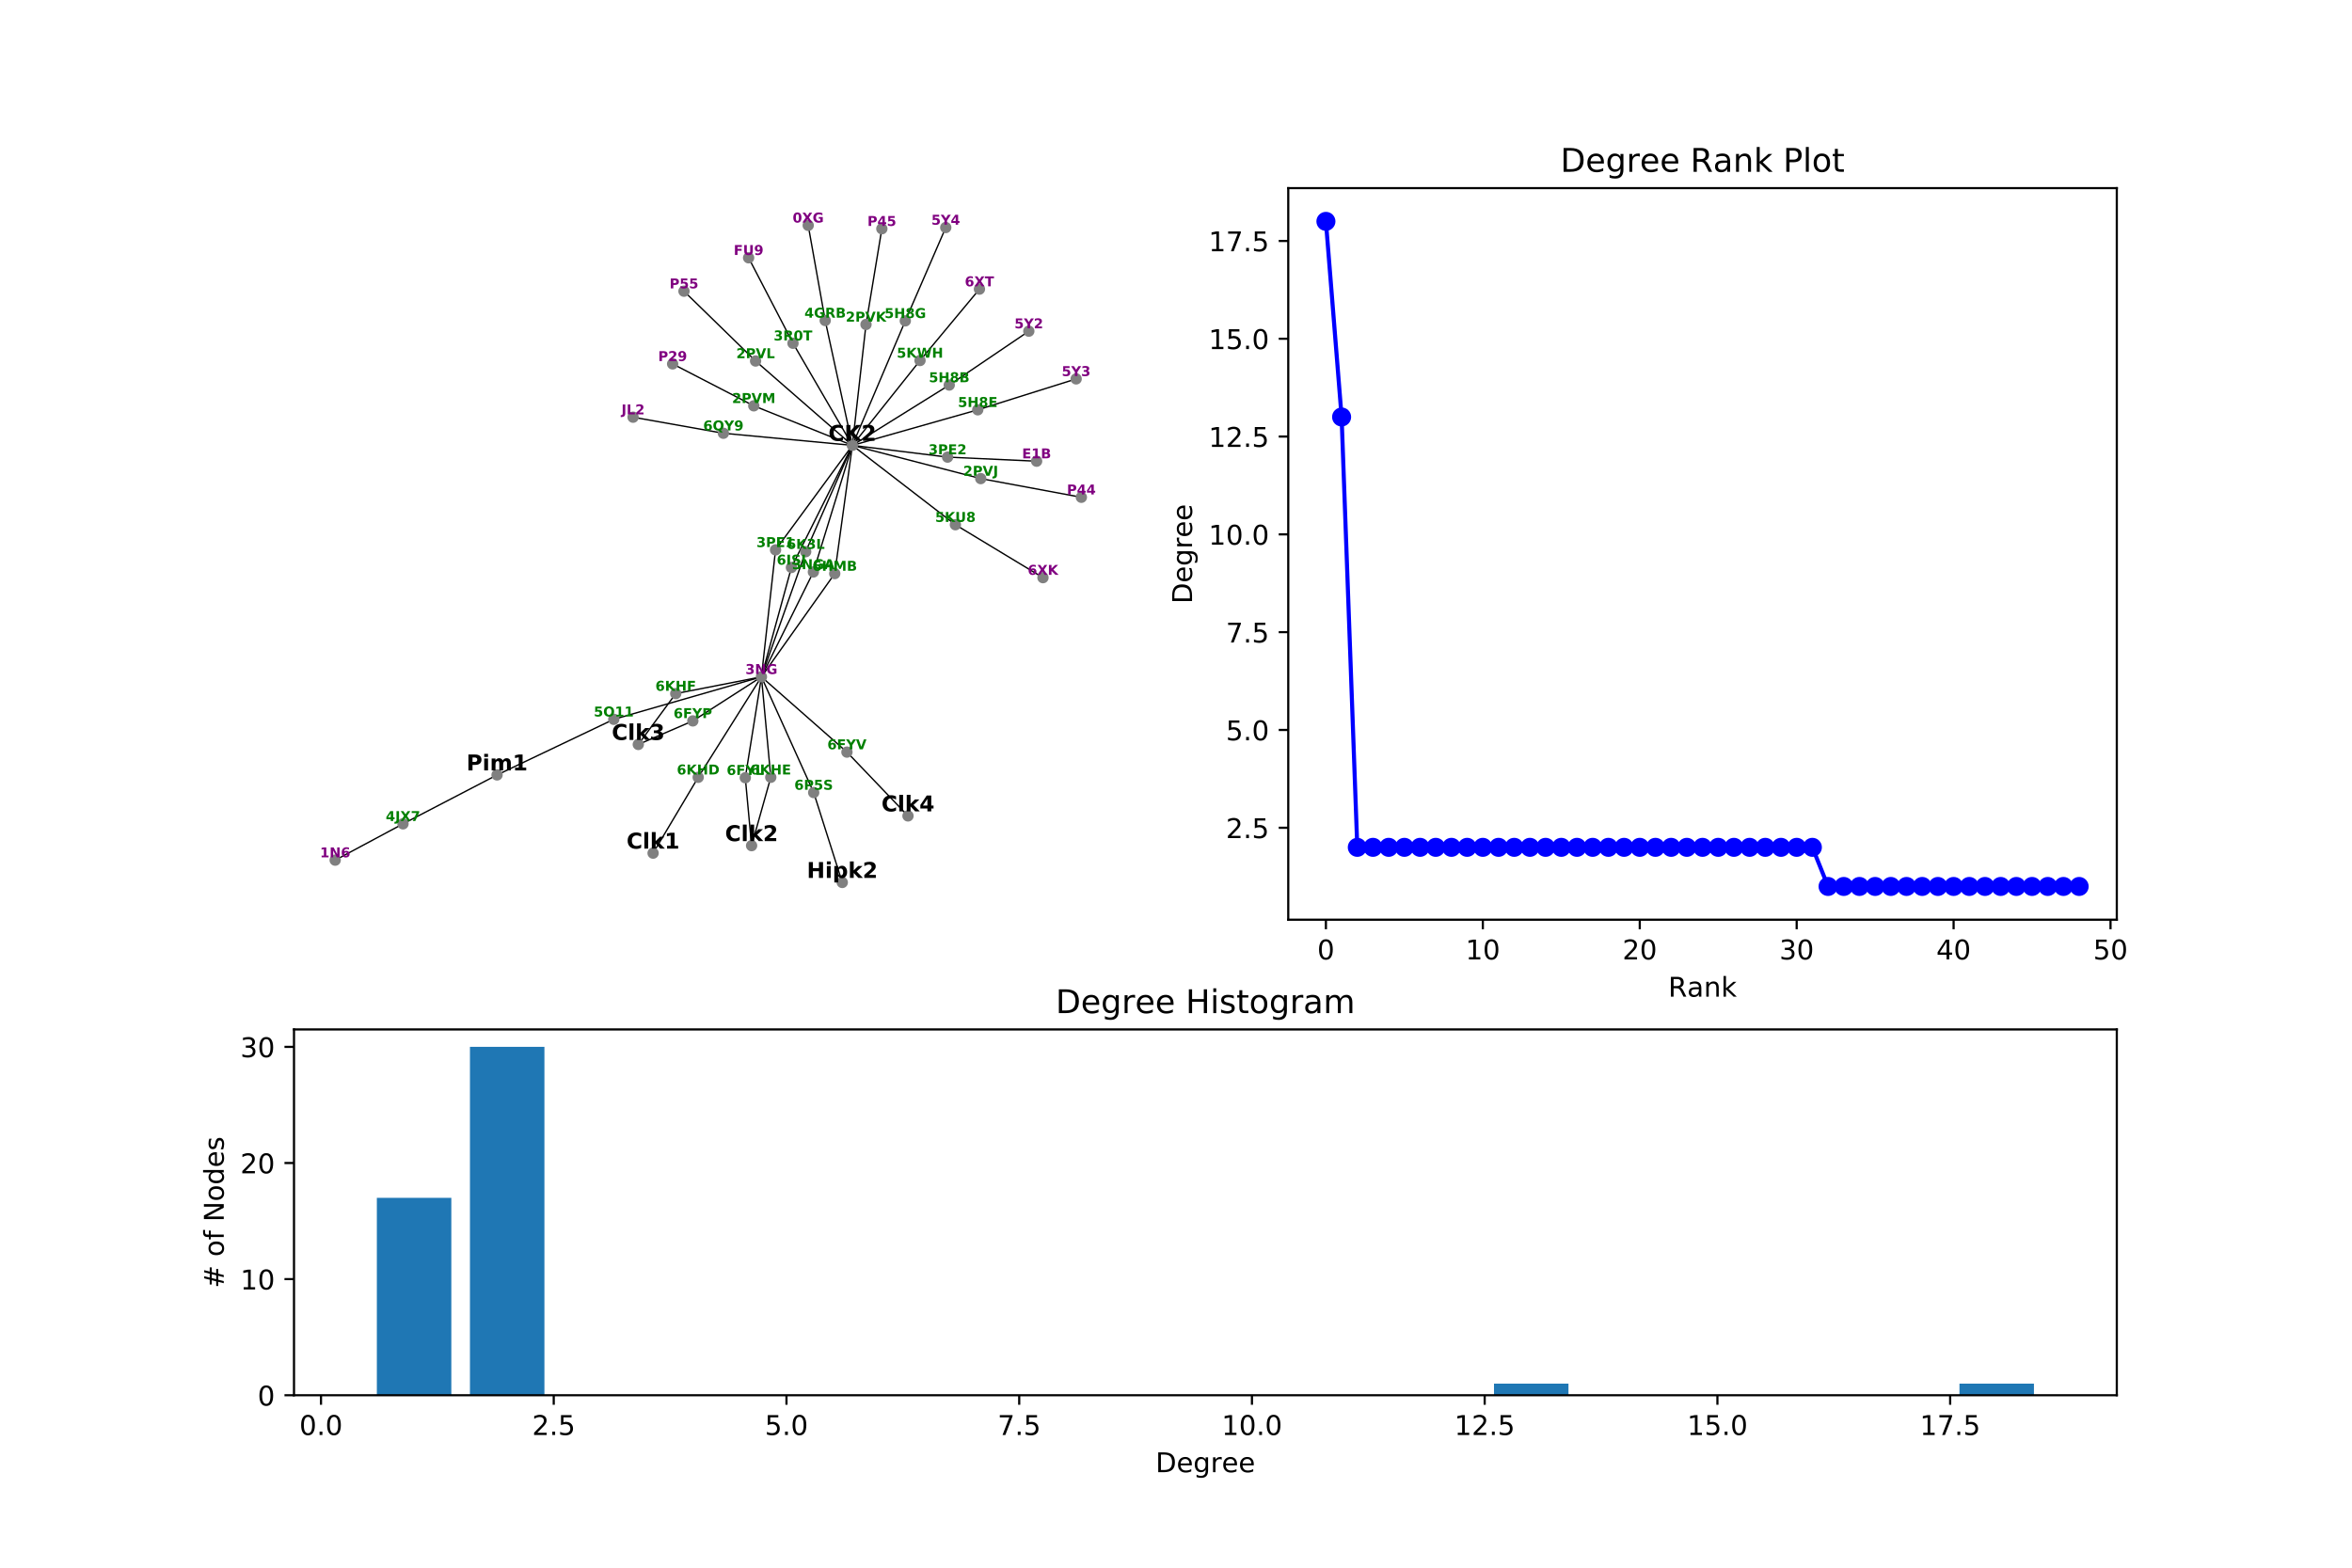 <?xml version="1.0" encoding="utf-8" standalone="no"?>
<!DOCTYPE svg PUBLIC "-//W3C//DTD SVG 1.1//EN"
  "http://www.w3.org/Graphics/SVG/1.1/DTD/svg11.dtd">
<!-- Created with matplotlib (https://matplotlib.org/) -->
<svg height="576pt" version="1.1" viewBox="0 0 864 576" width="864pt" xmlns="http://www.w3.org/2000/svg" xmlns:xlink="http://www.w3.org/1999/xlink">
 <defs>
  <style type="text/css">
*{stroke-linecap:butt;stroke-linejoin:round;}
  </style>
 </defs>
 <g id="figure_1">
  <g id="patch_1">
   <path d="M 0 576 
L 864 576 
L 864 0 
L 0 0 
z
" style="fill:#ffffff;"/>
  </g>
  <g id="axes_1">
   <g id="LineCollection_1">
    <path clip-path="url(#pf55aedd1c1)" d="M 248.235 254.844 
L 234.476 273.529 
" style="fill:none;stroke:#000000;stroke-width:0.5;"/>
    <path clip-path="url(#pf55aedd1c1)" d="M 248.235 254.844 
L 279.71 248.688 
" style="fill:none;stroke:#000000;stroke-width:0.5;"/>
    <path clip-path="url(#pf55aedd1c1)" d="M 251.259 106.994 
L 277.559 132.638 
" style="fill:none;stroke:#000000;stroke-width:0.5;"/>
    <path clip-path="url(#pf55aedd1c1)" d="M 333.549 299.784 
L 311.122 276.34 
" style="fill:none;stroke:#000000;stroke-width:0.5;"/>
    <path clip-path="url(#pf55aedd1c1)" d="M 380.801 169.45 
L 348.092 167.956 
" style="fill:none;stroke:#000000;stroke-width:0.5;"/>
    <path clip-path="url(#pf55aedd1c1)" d="M 348.7 141.474 
L 313.117 163.639 
" style="fill:none;stroke:#000000;stroke-width:0.5;"/>
    <path clip-path="url(#pf55aedd1c1)" d="M 348.7 141.474 
L 377.931 121.678 
" style="fill:none;stroke:#000000;stroke-width:0.5;"/>
    <path clip-path="url(#pf55aedd1c1)" d="M 279.71 248.688 
L 284.893 202.039 
" style="fill:none;stroke:#000000;stroke-width:0.5;"/>
    <path clip-path="url(#pf55aedd1c1)" d="M 279.71 248.688 
L 298.91 291.207 
" style="fill:none;stroke:#000000;stroke-width:0.5;"/>
    <path clip-path="url(#pf55aedd1c1)" d="M 279.71 248.688 
L 311.122 276.34 
" style="fill:none;stroke:#000000;stroke-width:0.5;"/>
    <path clip-path="url(#pf55aedd1c1)" d="M 279.71 248.688 
L 306.639 210.754 
" style="fill:none;stroke:#000000;stroke-width:0.5;"/>
    <path clip-path="url(#pf55aedd1c1)" d="M 279.71 248.688 
L 254.51 264.878 
" style="fill:none;stroke:#000000;stroke-width:0.5;"/>
    <path clip-path="url(#pf55aedd1c1)" d="M 279.71 248.688 
L 273.782 285.759 
" style="fill:none;stroke:#000000;stroke-width:0.5;"/>
    <path clip-path="url(#pf55aedd1c1)" d="M 279.71 248.688 
L 225.466 264.291 
" style="fill:none;stroke:#000000;stroke-width:0.5;"/>
    <path clip-path="url(#pf55aedd1c1)" d="M 279.71 248.688 
L 256.486 285.602 
" style="fill:none;stroke:#000000;stroke-width:0.5;"/>
    <path clip-path="url(#pf55aedd1c1)" d="M 279.71 248.688 
L 283.143 285.594 
" style="fill:none;stroke:#000000;stroke-width:0.5;"/>
    <path clip-path="url(#pf55aedd1c1)" d="M 279.71 248.688 
L 290.727 208.498 
" style="fill:none;stroke:#000000;stroke-width:0.5;"/>
    <path clip-path="url(#pf55aedd1c1)" d="M 279.71 248.688 
L 295.965 202.707 
" style="fill:none;stroke:#000000;stroke-width:0.5;"/>
    <path clip-path="url(#pf55aedd1c1)" d="M 279.71 248.688 
L 298.797 210.154 
" style="fill:none;stroke:#000000;stroke-width:0.5;"/>
    <path clip-path="url(#pf55aedd1c1)" d="M 265.737 159.188 
L 313.117 163.639 
" style="fill:none;stroke:#000000;stroke-width:0.5;"/>
    <path clip-path="url(#pf55aedd1c1)" d="M 265.737 159.188 
L 232.556 153.287 
" style="fill:none;stroke:#000000;stroke-width:0.5;"/>
    <path clip-path="url(#pf55aedd1c1)" d="M 182.595 284.724 
L 148.039 302.695 
" style="fill:none;stroke:#000000;stroke-width:0.5;"/>
    <path clip-path="url(#pf55aedd1c1)" d="M 182.595 284.724 
L 225.466 264.291 
" style="fill:none;stroke:#000000;stroke-width:0.5;"/>
    <path clip-path="url(#pf55aedd1c1)" d="M 239.914 313.464 
L 256.486 285.602 
" style="fill:none;stroke:#000000;stroke-width:0.5;"/>
    <path clip-path="url(#pf55aedd1c1)" d="M 247.086 133.704 
L 276.9 149.11 
" style="fill:none;stroke:#000000;stroke-width:0.5;"/>
    <path clip-path="url(#pf55aedd1c1)" d="M 359.177 150.574 
L 313.117 163.639 
" style="fill:none;stroke:#000000;stroke-width:0.5;"/>
    <path clip-path="url(#pf55aedd1c1)" d="M 359.177 150.574 
L 395.323 139.213 
" style="fill:none;stroke:#000000;stroke-width:0.5;"/>
    <path clip-path="url(#pf55aedd1c1)" d="M 360.266 175.848 
L 313.117 163.639 
" style="fill:none;stroke:#000000;stroke-width:0.5;"/>
    <path clip-path="url(#pf55aedd1c1)" d="M 360.266 175.848 
L 397.235 182.71 
" style="fill:none;stroke:#000000;stroke-width:0.5;"/>
    <path clip-path="url(#pf55aedd1c1)" d="M 309.406 324.232 
L 298.91 291.207 
" style="fill:none;stroke:#000000;stroke-width:0.5;"/>
    <path clip-path="url(#pf55aedd1c1)" d="M 337.965 132.463 
L 313.117 163.639 
" style="fill:none;stroke:#000000;stroke-width:0.5;"/>
    <path clip-path="url(#pf55aedd1c1)" d="M 337.965 132.463 
L 359.794 106.234 
" style="fill:none;stroke:#000000;stroke-width:0.5;"/>
    <path clip-path="url(#pf55aedd1c1)" d="M 276.9 149.11 
L 313.117 163.639 
" style="fill:none;stroke:#000000;stroke-width:0.5;"/>
    <path clip-path="url(#pf55aedd1c1)" d="M 318.123 119.216 
L 313.117 163.639 
" style="fill:none;stroke:#000000;stroke-width:0.5;"/>
    <path clip-path="url(#pf55aedd1c1)" d="M 318.123 119.216 
L 323.946 84.05 
" style="fill:none;stroke:#000000;stroke-width:0.5;"/>
    <path clip-path="url(#pf55aedd1c1)" d="M 291.306 126.125 
L 313.117 163.639 
" style="fill:none;stroke:#000000;stroke-width:0.5;"/>
    <path clip-path="url(#pf55aedd1c1)" d="M 291.306 126.125 
L 274.999 94.72 
" style="fill:none;stroke:#000000;stroke-width:0.5;"/>
    <path clip-path="url(#pf55aedd1c1)" d="M 332.557 117.893 
L 313.117 163.639 
" style="fill:none;stroke:#000000;stroke-width:0.5;"/>
    <path clip-path="url(#pf55aedd1c1)" d="M 332.557 117.893 
L 347.419 83.602 
" style="fill:none;stroke:#000000;stroke-width:0.5;"/>
    <path clip-path="url(#pf55aedd1c1)" d="M 350.964 192.794 
L 313.117 163.639 
" style="fill:none;stroke:#000000;stroke-width:0.5;"/>
    <path clip-path="url(#pf55aedd1c1)" d="M 350.964 192.794 
L 383.13 212.241 
" style="fill:none;stroke:#000000;stroke-width:0.5;"/>
    <path clip-path="url(#pf55aedd1c1)" d="M 234.476 273.529 
L 254.51 264.878 
" style="fill:none;stroke:#000000;stroke-width:0.5;"/>
    <path clip-path="url(#pf55aedd1c1)" d="M 273.782 285.759 
L 276.096 310.708 
" style="fill:none;stroke:#000000;stroke-width:0.5;"/>
    <path clip-path="url(#pf55aedd1c1)" d="M 123.128 316.039 
L 148.039 302.695 
" style="fill:none;stroke:#000000;stroke-width:0.5;"/>
    <path clip-path="url(#pf55aedd1c1)" d="M 290.727 208.498 
L 313.117 163.639 
" style="fill:none;stroke:#000000;stroke-width:0.5;"/>
    <path clip-path="url(#pf55aedd1c1)" d="M 295.965 202.707 
L 313.117 163.639 
" style="fill:none;stroke:#000000;stroke-width:0.5;"/>
    <path clip-path="url(#pf55aedd1c1)" d="M 283.143 285.594 
L 276.096 310.708 
" style="fill:none;stroke:#000000;stroke-width:0.5;"/>
    <path clip-path="url(#pf55aedd1c1)" d="M 306.639 210.754 
L 313.117 163.639 
" style="fill:none;stroke:#000000;stroke-width:0.5;"/>
    <path clip-path="url(#pf55aedd1c1)" d="M 313.117 163.639 
L 303.137 117.762 
" style="fill:none;stroke:#000000;stroke-width:0.5;"/>
    <path clip-path="url(#pf55aedd1c1)" d="M 313.117 163.639 
L 284.893 202.039 
" style="fill:none;stroke:#000000;stroke-width:0.5;"/>
    <path clip-path="url(#pf55aedd1c1)" d="M 313.117 163.639 
L 298.797 210.154 
" style="fill:none;stroke:#000000;stroke-width:0.5;"/>
    <path clip-path="url(#pf55aedd1c1)" d="M 313.117 163.639 
L 348.092 167.956 
" style="fill:none;stroke:#000000;stroke-width:0.5;"/>
    <path clip-path="url(#pf55aedd1c1)" d="M 313.117 163.639 
L 277.559 132.638 
" style="fill:none;stroke:#000000;stroke-width:0.5;"/>
    <path clip-path="url(#pf55aedd1c1)" d="M 303.137 117.762 
L 296.896 82.808 
" style="fill:none;stroke:#000000;stroke-width:0.5;"/>
   </g>
   <g id="PathCollection_1">
    <defs>
     <path d="M 0 1.581 
C 0.419 1.581 0.822 1.415 1.118 1.118 
C 1.415 0.822 1.581 0.419 1.581 0 
C 1.581 -0.419 1.415 -0.822 1.118 -1.118 
C 0.822 -1.415 0.419 -1.581 0 -1.581 
C -0.419 -1.581 -0.822 -1.415 -1.118 -1.118 
C -1.415 -0.822 -1.581 -0.419 -1.581 0 
C -1.581 0.419 -1.415 0.822 -1.118 1.118 
C -0.822 1.415 -0.419 1.581 0 1.581 
z
" id="C0_0_4debc0ec50"/>
    </defs>
    <g clip-path="url(#pf55aedd1c1)">
     <use style="fill:#808080;stroke:#808080;" x="248.235" xlink:href="#C0_0_4debc0ec50" y="254.844"/>
    </g>
    <g clip-path="url(#pf55aedd1c1)">
     <use style="fill:#808080;stroke:#808080;" x="251.259" xlink:href="#C0_0_4debc0ec50" y="106.994"/>
    </g>
    <g clip-path="url(#pf55aedd1c1)">
     <use style="fill:#808080;stroke:#808080;" x="333.549" xlink:href="#C0_0_4debc0ec50" y="299.784"/>
    </g>
    <g clip-path="url(#pf55aedd1c1)">
     <use style="fill:#808080;stroke:#808080;" x="380.801" xlink:href="#C0_0_4debc0ec50" y="169.45"/>
    </g>
    <g clip-path="url(#pf55aedd1c1)">
     <use style="fill:#808080;stroke:#808080;" x="348.7" xlink:href="#C0_0_4debc0ec50" y="141.474"/>
    </g>
    <g clip-path="url(#pf55aedd1c1)">
     <use style="fill:#808080;stroke:#808080;" x="279.71" xlink:href="#C0_0_4debc0ec50" y="248.688"/>
    </g>
    <g clip-path="url(#pf55aedd1c1)">
     <use style="fill:#808080;stroke:#808080;" x="265.737" xlink:href="#C0_0_4debc0ec50" y="159.188"/>
    </g>
    <g clip-path="url(#pf55aedd1c1)">
     <use style="fill:#808080;stroke:#808080;" x="182.595" xlink:href="#C0_0_4debc0ec50" y="284.724"/>
    </g>
    <g clip-path="url(#pf55aedd1c1)">
     <use style="fill:#808080;stroke:#808080;" x="239.914" xlink:href="#C0_0_4debc0ec50" y="313.464"/>
    </g>
    <g clip-path="url(#pf55aedd1c1)">
     <use style="fill:#808080;stroke:#808080;" x="247.086" xlink:href="#C0_0_4debc0ec50" y="133.704"/>
    </g>
    <g clip-path="url(#pf55aedd1c1)">
     <use style="fill:#808080;stroke:#808080;" x="359.177" xlink:href="#C0_0_4debc0ec50" y="150.574"/>
    </g>
    <g clip-path="url(#pf55aedd1c1)">
     <use style="fill:#808080;stroke:#808080;" x="360.266" xlink:href="#C0_0_4debc0ec50" y="175.848"/>
    </g>
    <g clip-path="url(#pf55aedd1c1)">
     <use style="fill:#808080;stroke:#808080;" x="309.406" xlink:href="#C0_0_4debc0ec50" y="324.232"/>
    </g>
    <g clip-path="url(#pf55aedd1c1)">
     <use style="fill:#808080;stroke:#808080;" x="337.965" xlink:href="#C0_0_4debc0ec50" y="132.463"/>
    </g>
    <g clip-path="url(#pf55aedd1c1)">
     <use style="fill:#808080;stroke:#808080;" x="276.9" xlink:href="#C0_0_4debc0ec50" y="149.11"/>
    </g>
    <g clip-path="url(#pf55aedd1c1)">
     <use style="fill:#808080;stroke:#808080;" x="359.794" xlink:href="#C0_0_4debc0ec50" y="106.234"/>
    </g>
    <g clip-path="url(#pf55aedd1c1)">
     <use style="fill:#808080;stroke:#808080;" x="318.123" xlink:href="#C0_0_4debc0ec50" y="119.216"/>
    </g>
    <g clip-path="url(#pf55aedd1c1)">
     <use style="fill:#808080;stroke:#808080;" x="291.306" xlink:href="#C0_0_4debc0ec50" y="126.125"/>
    </g>
    <g clip-path="url(#pf55aedd1c1)">
     <use style="fill:#808080;stroke:#808080;" x="397.235" xlink:href="#C0_0_4debc0ec50" y="182.71"/>
    </g>
    <g clip-path="url(#pf55aedd1c1)">
     <use style="fill:#808080;stroke:#808080;" x="332.557" xlink:href="#C0_0_4debc0ec50" y="117.893"/>
    </g>
    <g clip-path="url(#pf55aedd1c1)">
     <use style="fill:#808080;stroke:#808080;" x="350.964" xlink:href="#C0_0_4debc0ec50" y="192.794"/>
    </g>
    <g clip-path="url(#pf55aedd1c1)">
     <use style="fill:#808080;stroke:#808080;" x="256.486" xlink:href="#C0_0_4debc0ec50" y="285.602"/>
    </g>
    <g clip-path="url(#pf55aedd1c1)">
     <use style="fill:#808080;stroke:#808080;" x="347.419" xlink:href="#C0_0_4debc0ec50" y="83.602"/>
    </g>
    <g clip-path="url(#pf55aedd1c1)">
     <use style="fill:#808080;stroke:#808080;" x="395.323" xlink:href="#C0_0_4debc0ec50" y="139.213"/>
    </g>
    <g clip-path="url(#pf55aedd1c1)">
     <use style="fill:#808080;stroke:#808080;" x="234.476" xlink:href="#C0_0_4debc0ec50" y="273.529"/>
    </g>
    <g clip-path="url(#pf55aedd1c1)">
     <use style="fill:#808080;stroke:#808080;" x="311.122" xlink:href="#C0_0_4debc0ec50" y="276.34"/>
    </g>
    <g clip-path="url(#pf55aedd1c1)">
     <use style="fill:#808080;stroke:#808080;" x="273.782" xlink:href="#C0_0_4debc0ec50" y="285.759"/>
    </g>
    <g clip-path="url(#pf55aedd1c1)">
     <use style="fill:#808080;stroke:#808080;" x="123.128" xlink:href="#C0_0_4debc0ec50" y="316.039"/>
    </g>
    <g clip-path="url(#pf55aedd1c1)">
     <use style="fill:#808080;stroke:#808080;" x="290.727" xlink:href="#C0_0_4debc0ec50" y="208.498"/>
    </g>
    <g clip-path="url(#pf55aedd1c1)">
     <use style="fill:#808080;stroke:#808080;" x="298.91" xlink:href="#C0_0_4debc0ec50" y="291.207"/>
    </g>
    <g clip-path="url(#pf55aedd1c1)">
     <use style="fill:#808080;stroke:#808080;" x="295.965" xlink:href="#C0_0_4debc0ec50" y="202.707"/>
    </g>
    <g clip-path="url(#pf55aedd1c1)">
     <use style="fill:#808080;stroke:#808080;" x="225.466" xlink:href="#C0_0_4debc0ec50" y="264.291"/>
    </g>
    <g clip-path="url(#pf55aedd1c1)">
     <use style="fill:#808080;stroke:#808080;" x="254.51" xlink:href="#C0_0_4debc0ec50" y="264.878"/>
    </g>
    <g clip-path="url(#pf55aedd1c1)">
     <use style="fill:#808080;stroke:#808080;" x="283.143" xlink:href="#C0_0_4debc0ec50" y="285.594"/>
    </g>
    <g clip-path="url(#pf55aedd1c1)">
     <use style="fill:#808080;stroke:#808080;" x="306.639" xlink:href="#C0_0_4debc0ec50" y="210.754"/>
    </g>
    <g clip-path="url(#pf55aedd1c1)">
     <use style="fill:#808080;stroke:#808080;" x="274.999" xlink:href="#C0_0_4debc0ec50" y="94.72"/>
    </g>
    <g clip-path="url(#pf55aedd1c1)">
     <use style="fill:#808080;stroke:#808080;" x="148.039" xlink:href="#C0_0_4debc0ec50" y="302.695"/>
    </g>
    <g clip-path="url(#pf55aedd1c1)">
     <use style="fill:#808080;stroke:#808080;" x="313.117" xlink:href="#C0_0_4debc0ec50" y="163.639"/>
    </g>
    <g clip-path="url(#pf55aedd1c1)">
     <use style="fill:#808080;stroke:#808080;" x="323.946" xlink:href="#C0_0_4debc0ec50" y="84.05"/>
    </g>
    <g clip-path="url(#pf55aedd1c1)">
     <use style="fill:#808080;stroke:#808080;" x="303.137" xlink:href="#C0_0_4debc0ec50" y="117.762"/>
    </g>
    <g clip-path="url(#pf55aedd1c1)">
     <use style="fill:#808080;stroke:#808080;" x="348.092" xlink:href="#C0_0_4debc0ec50" y="167.956"/>
    </g>
    <g clip-path="url(#pf55aedd1c1)">
     <use style="fill:#808080;stroke:#808080;" x="296.896" xlink:href="#C0_0_4debc0ec50" y="82.808"/>
    </g>
    <g clip-path="url(#pf55aedd1c1)">
     <use style="fill:#808080;stroke:#808080;" x="284.893" xlink:href="#C0_0_4debc0ec50" y="202.039"/>
    </g>
    <g clip-path="url(#pf55aedd1c1)">
     <use style="fill:#808080;stroke:#808080;" x="232.556" xlink:href="#C0_0_4debc0ec50" y="153.287"/>
    </g>
    <g clip-path="url(#pf55aedd1c1)">
     <use style="fill:#808080;stroke:#808080;" x="377.931" xlink:href="#C0_0_4debc0ec50" y="121.678"/>
    </g>
    <g clip-path="url(#pf55aedd1c1)">
     <use style="fill:#808080;stroke:#808080;" x="383.13" xlink:href="#C0_0_4debc0ec50" y="212.241"/>
    </g>
    <g clip-path="url(#pf55aedd1c1)">
     <use style="fill:#808080;stroke:#808080;" x="298.797" xlink:href="#C0_0_4debc0ec50" y="210.154"/>
    </g>
    <g clip-path="url(#pf55aedd1c1)">
     <use style="fill:#808080;stroke:#808080;" x="276.096" xlink:href="#C0_0_4debc0ec50" y="310.708"/>
    </g>
    <g clip-path="url(#pf55aedd1c1)">
     <use style="fill:#808080;stroke:#808080;" x="277.559" xlink:href="#C0_0_4debc0ec50" y="132.638"/>
    </g>
   </g>
   <g id="text_1">
    <g clip-path="url(#pf55aedd1c1)">
     <!-- Clk4 -->
     <defs>
      <path d="M 67 4 
Q 61.812 1.312 56.203 -0.047 
Q 50.594 -1.422 44.484 -1.422 
Q 26.266 -1.422 15.625 8.766 
Q 4.984 18.953 4.984 36.375 
Q 4.984 53.859 15.625 64.031 
Q 26.266 74.219 44.484 74.219 
Q 50.594 74.219 56.203 72.844 
Q 61.812 71.484 67 68.797 
L 67 53.719 
Q 61.766 57.281 56.688 58.938 
Q 51.609 60.594 46 60.594 
Q 35.938 60.594 30.172 54.141 
Q 24.422 47.703 24.422 36.375 
Q 24.422 25.094 30.172 18.641 
Q 35.938 12.203 46 12.203 
Q 51.609 12.203 56.688 13.859 
Q 61.766 15.531 67 19.094 
z
" id="DejaVuSans-Bold-67"/>
      <path d="M 8.406 75.984 
L 25.875 75.984 
L 25.875 0 
L 8.406 0 
z
" id="DejaVuSans-Bold-108"/>
      <path d="M 8.406 75.984 
L 25.875 75.984 
L 25.875 34.625 
L 46 54.688 
L 66.312 54.688 
L 39.594 29.594 
L 68.406 0 
L 47.219 0 
L 25.875 22.797 
L 25.875 0 
L 8.406 0 
z
" id="DejaVuSans-Bold-107"/>
      <path d="M 36.812 57.422 
L 16.219 26.906 
L 36.812 26.906 
z
M 33.688 72.906 
L 54.594 72.906 
L 54.594 26.906 
L 64.984 26.906 
L 64.984 13.281 
L 54.594 13.281 
L 54.594 0 
L 36.812 0 
L 36.812 13.281 
L 4.5 13.281 
L 4.5 29.391 
z
" id="DejaVuSans-Bold-52"/>
     </defs>
     <g transform="translate(323.799 298.12)scale(0.08 -0.08)">
      <use xlink:href="#DejaVuSans-Bold-67"/>
      <use x="73.389" xlink:href="#DejaVuSans-Bold-108"/>
      <use x="107.666" xlink:href="#DejaVuSans-Bold-107"/>
      <use x="174.17" xlink:href="#DejaVuSans-Bold-52"/>
     </g>
    </g>
   </g>
   <g id="text_2">
    <g clip-path="url(#pf55aedd1c1)">
     <!-- Pim1 -->
     <defs>
      <path d="M 9.188 72.906 
L 40.375 72.906 
Q 54.297 72.906 61.734 66.719 
Q 69.188 60.547 69.188 49.125 
Q 69.188 37.641 61.734 31.469 
Q 54.297 25.297 40.375 25.297 
L 27.984 25.297 
L 27.984 0 
L 9.188 0 
z
M 27.984 59.281 
L 27.984 38.922 
L 38.375 38.922 
Q 43.844 38.922 46.828 41.578 
Q 49.812 44.234 49.812 49.125 
Q 49.812 54 46.828 56.641 
Q 43.844 59.281 38.375 59.281 
z
" id="DejaVuSans-Bold-80"/>
      <path d="M 8.406 54.688 
L 25.875 54.688 
L 25.875 0 
L 8.406 0 
z
M 8.406 75.984 
L 25.875 75.984 
L 25.875 61.719 
L 8.406 61.719 
z
" id="DejaVuSans-Bold-105"/>
      <path d="M 59.078 45.609 
Q 62.406 50.688 66.969 53.344 
Q 71.531 56 77 56 
Q 86.422 56 91.359 50.188 
Q 96.297 44.391 96.297 33.297 
L 96.297 0 
L 78.719 0 
L 78.719 28.516 
Q 78.766 29.156 78.781 29.828 
Q 78.812 30.516 78.812 31.781 
Q 78.812 37.594 77.094 40.203 
Q 75.391 42.828 71.578 42.828 
Q 66.609 42.828 63.891 38.719 
Q 61.188 34.625 61.078 26.859 
L 61.078 0 
L 43.5 0 
L 43.5 28.516 
Q 43.5 37.594 41.938 40.203 
Q 40.375 42.828 36.375 42.828 
Q 31.344 42.828 28.609 38.703 
Q 25.875 34.578 25.875 26.906 
L 25.875 0 
L 8.297 0 
L 8.297 54.688 
L 25.875 54.688 
L 25.875 46.688 
Q 29.109 51.312 33.281 53.656 
Q 37.453 56 42.484 56 
Q 48.141 56 52.484 53.266 
Q 56.844 50.531 59.078 45.609 
z
" id="DejaVuSans-Bold-109"/>
      <path d="M 11.719 12.984 
L 28.328 12.984 
L 28.328 60.109 
L 11.281 56.594 
L 11.281 69.391 
L 28.219 72.906 
L 46.094 72.906 
L 46.094 12.984 
L 62.703 12.984 
L 62.703 0 
L 11.719 0 
z
" id="DejaVuSans-Bold-49"/>
     </defs>
     <g transform="translate(171.34 283.06)scale(0.08 -0.08)">
      <use xlink:href="#DejaVuSans-Bold-80"/>
      <use x="73.291" xlink:href="#DejaVuSans-Bold-105"/>
      <use x="107.568" xlink:href="#DejaVuSans-Bold-109"/>
      <use x="211.768" xlink:href="#DejaVuSans-Bold-49"/>
     </g>
    </g>
   </g>
   <g id="text_3">
    <g clip-path="url(#pf55aedd1c1)">
     <!-- Clk1 -->
     <g transform="translate(230.164 311.801)scale(0.08 -0.08)">
      <use xlink:href="#DejaVuSans-Bold-67"/>
      <use x="73.389" xlink:href="#DejaVuSans-Bold-108"/>
      <use x="107.666" xlink:href="#DejaVuSans-Bold-107"/>
      <use x="174.17" xlink:href="#DejaVuSans-Bold-49"/>
     </g>
    </g>
   </g>
   <g id="text_4">
    <g clip-path="url(#pf55aedd1c1)">
     <!-- Hipk2 -->
     <defs>
      <path d="M 9.188 72.906 
L 27.984 72.906 
L 27.984 45.125 
L 55.719 45.125 
L 55.719 72.906 
L 74.516 72.906 
L 74.516 0 
L 55.719 0 
L 55.719 30.906 
L 27.984 30.906 
L 27.984 0 
L 9.188 0 
z
" id="DejaVuSans-Bold-72"/>
      <path d="M 25.875 7.906 
L 25.875 -20.797 
L 8.406 -20.797 
L 8.406 54.688 
L 25.875 54.688 
L 25.875 46.688 
Q 29.5 51.469 33.891 53.734 
Q 38.281 56 44 56 
Q 54.109 56 60.594 47.969 
Q 67.094 39.938 67.094 27.297 
Q 67.094 14.656 60.594 6.609 
Q 54.109 -1.422 44 -1.422 
Q 38.281 -1.422 33.891 0.844 
Q 29.5 3.125 25.875 7.906 
z
M 37.5 43.312 
Q 31.891 43.312 28.875 39.188 
Q 25.875 35.062 25.875 27.297 
Q 25.875 19.531 28.875 15.406 
Q 31.891 11.281 37.5 11.281 
Q 43.109 11.281 46.062 15.375 
Q 49.031 19.484 49.031 27.297 
Q 49.031 35.109 46.062 39.203 
Q 43.109 43.312 37.5 43.312 
z
" id="DejaVuSans-Bold-112"/>
      <path d="M 28.812 13.812 
L 60.891 13.812 
L 60.891 0 
L 7.906 0 
L 7.906 13.812 
L 34.516 37.312 
Q 38.094 40.531 39.797 43.609 
Q 41.5 46.688 41.5 50 
Q 41.5 55.125 38.062 58.25 
Q 34.625 61.375 28.906 61.375 
Q 24.516 61.375 19.281 59.5 
Q 14.062 57.625 8.109 53.906 
L 8.109 69.922 
Q 14.453 72.016 20.656 73.109 
Q 26.859 74.219 32.812 74.219 
Q 45.906 74.219 53.156 68.453 
Q 60.406 62.703 60.406 52.391 
Q 60.406 46.438 57.328 41.281 
Q 54.25 36.141 44.391 27.484 
z
" id="DejaVuSans-Bold-50"/>
     </defs>
     <g transform="translate(296.381 322.569)scale(0.08 -0.08)">
      <use xlink:href="#DejaVuSans-Bold-72"/>
      <use x="83.691" xlink:href="#DejaVuSans-Bold-105"/>
      <use x="117.969" xlink:href="#DejaVuSans-Bold-112"/>
      <use x="189.551" xlink:href="#DejaVuSans-Bold-107"/>
      <use x="256.055" xlink:href="#DejaVuSans-Bold-50"/>
     </g>
    </g>
   </g>
   <g id="text_5">
    <g clip-path="url(#pf55aedd1c1)">
     <!-- Clk3 -->
     <defs>
      <path d="M 46.578 39.312 
Q 53.953 37.406 57.781 32.688 
Q 61.625 27.984 61.625 20.703 
Q 61.625 9.859 53.312 4.219 
Q 45.016 -1.422 29.109 -1.422 
Q 23.484 -1.422 17.844 -0.516 
Q 12.203 0.391 6.688 2.203 
L 6.688 16.703 
Q 11.969 14.062 17.156 12.719 
Q 22.359 11.375 27.391 11.375 
Q 34.859 11.375 38.844 13.953 
Q 42.828 16.547 42.828 21.391 
Q 42.828 26.375 38.75 28.938 
Q 34.672 31.5 26.703 31.5 
L 19.188 31.5 
L 19.188 43.609 
L 27.094 43.609 
Q 34.188 43.609 37.641 45.828 
Q 41.109 48.047 41.109 52.594 
Q 41.109 56.781 37.734 59.078 
Q 34.375 61.375 28.219 61.375 
Q 23.688 61.375 19.047 60.344 
Q 14.406 59.328 9.812 57.328 
L 9.812 71.094 
Q 15.375 72.656 20.844 73.438 
Q 26.312 74.219 31.594 74.219 
Q 45.797 74.219 52.844 69.547 
Q 59.906 64.891 59.906 55.516 
Q 59.906 49.125 56.531 45.047 
Q 53.172 40.969 46.578 39.312 
z
" id="DejaVuSans-Bold-51"/>
     </defs>
     <g transform="translate(224.726 271.866)scale(0.08 -0.08)">
      <use xlink:href="#DejaVuSans-Bold-67"/>
      <use x="73.389" xlink:href="#DejaVuSans-Bold-108"/>
      <use x="107.666" xlink:href="#DejaVuSans-Bold-107"/>
      <use x="174.17" xlink:href="#DejaVuSans-Bold-51"/>
     </g>
    </g>
   </g>
   <g id="text_6">
    <g clip-path="url(#pf55aedd1c1)">
     <!-- CK2 -->
     <defs>
      <path d="M 9.188 72.906 
L 27.984 72.906 
L 27.984 46.297 
L 55.078 72.906 
L 76.906 72.906 
L 41.797 38.375 
L 80.516 0 
L 56.984 0 
L 27.984 28.719 
L 27.984 0 
L 9.188 0 
z
" id="DejaVuSans-Bold-75"/>
     </defs>
     <g transform="translate(304.299 161.976)scale(0.08 -0.08)">
      <use xlink:href="#DejaVuSans-Bold-67"/>
      <use x="73.389" xlink:href="#DejaVuSans-Bold-75"/>
      <use x="150.879" xlink:href="#DejaVuSans-Bold-50"/>
     </g>
    </g>
   </g>
   <g id="text_7">
    <g clip-path="url(#pf55aedd1c1)">
     <!-- Clk2 -->
     <g transform="translate(266.346 309.044)scale(0.08 -0.08)">
      <use xlink:href="#DejaVuSans-Bold-67"/>
      <use x="73.389" xlink:href="#DejaVuSans-Bold-108"/>
      <use x="107.666" xlink:href="#DejaVuSans-Bold-107"/>
      <use x="174.17" xlink:href="#DejaVuSans-Bold-50"/>
     </g>
    </g>
   </g>
   <g id="text_8">
    <g clip-path="url(#pf55aedd1c1)">
     <!-- 6KHF -->
     <defs>
      <path d="M 36.188 35.984 
Q 31.25 35.984 28.781 32.781 
Q 26.312 29.594 26.312 23.188 
Q 26.312 16.797 28.781 13.594 
Q 31.25 10.406 36.188 10.406 
Q 41.156 10.406 43.625 13.594 
Q 46.094 16.797 46.094 23.188 
Q 46.094 29.594 43.625 32.781 
Q 41.156 35.984 36.188 35.984 
z
M 59.422 71 
L 59.422 57.516 
Q 54.781 59.719 50.672 60.766 
Q 46.578 61.812 42.672 61.812 
Q 34.281 61.812 29.594 57.141 
Q 24.906 52.484 24.125 43.312 
Q 27.344 45.703 31.094 46.891 
Q 34.859 48.094 39.312 48.094 
Q 50.484 48.094 57.344 41.547 
Q 64.203 35.016 64.203 24.422 
Q 64.203 12.703 56.531 5.641 
Q 48.875 -1.422 35.984 -1.422 
Q 21.781 -1.422 13.984 8.172 
Q 6.203 17.781 6.203 35.406 
Q 6.203 53.469 15.312 63.797 
Q 24.422 74.125 40.281 74.125 
Q 45.312 74.125 50.047 73.344 
Q 54.781 72.562 59.422 71 
z
" id="DejaVuSans-Bold-54"/>
      <path d="M 9.188 72.906 
L 59.906 72.906 
L 59.906 58.688 
L 27.984 58.688 
L 27.984 45.125 
L 58.016 45.125 
L 58.016 30.906 
L 27.984 30.906 
L 27.984 0 
L 9.188 0 
z
" id="DejaVuSans-Bold-70"/>
     </defs>
     <g style="fill:#008000;" transform="translate(240.759 253.804)scale(0.05 -0.05)">
      <use xlink:href="#DejaVuSans-Bold-54"/>
      <use x="69.58" xlink:href="#DejaVuSans-Bold-75"/>
      <use x="147.07" xlink:href="#DejaVuSans-Bold-72"/>
      <use x="230.762" xlink:href="#DejaVuSans-Bold-70"/>
     </g>
    </g>
   </g>
   <g id="text_9">
    <g clip-path="url(#pf55aedd1c1)">
     <!-- 5H8B -->
     <defs>
      <path d="M 10.594 72.906 
L 57.328 72.906 
L 57.328 59.078 
L 25.594 59.078 
L 25.594 47.797 
Q 27.734 48.391 29.906 48.703 
Q 32.078 49.031 34.422 49.031 
Q 47.75 49.031 55.172 42.359 
Q 62.594 35.688 62.594 23.781 
Q 62.594 11.969 54.516 5.266 
Q 46.438 -1.422 32.078 -1.422 
Q 25.875 -1.422 19.797 -0.219 
Q 13.719 0.984 7.719 3.422 
L 7.719 18.219 
Q 13.672 14.797 19.016 13.078 
Q 24.359 11.375 29.109 11.375 
Q 35.938 11.375 39.859 14.719 
Q 43.797 18.062 43.797 23.781 
Q 43.797 29.547 39.859 32.859 
Q 35.938 36.188 29.109 36.188 
Q 25.047 36.188 20.453 35.125 
Q 15.875 34.078 10.594 31.891 
z
" id="DejaVuSans-Bold-53"/>
      <path d="M 34.812 32.625 
Q 29.547 32.625 26.703 29.734 
Q 23.875 26.859 23.875 21.484 
Q 23.875 16.109 26.703 13.25 
Q 29.547 10.406 34.812 10.406 
Q 40.047 10.406 42.828 13.25 
Q 45.609 16.109 45.609 21.484 
Q 45.609 26.906 42.828 29.766 
Q 40.047 32.625 34.812 32.625 
z
M 21.094 38.812 
Q 14.453 40.828 11.078 44.969 
Q 7.719 49.125 7.719 55.328 
Q 7.719 64.547 14.594 69.375 
Q 21.484 74.219 34.812 74.219 
Q 48.047 74.219 54.922 69.406 
Q 61.812 64.594 61.812 55.328 
Q 61.812 49.125 58.422 44.969 
Q 55.031 40.828 48.391 38.812 
Q 55.812 36.766 59.594 32.156 
Q 63.375 27.547 63.375 20.516 
Q 63.375 9.672 56.172 4.125 
Q 48.969 -1.422 34.812 -1.422 
Q 20.609 -1.422 13.359 4.125 
Q 6.109 9.672 6.109 20.516 
Q 6.109 27.547 9.891 32.156 
Q 13.672 36.766 21.094 38.812 
z
M 25.484 53.422 
Q 25.484 49.078 27.906 46.734 
Q 30.328 44.391 34.812 44.391 
Q 39.203 44.391 41.594 46.734 
Q 44 49.078 44 53.422 
Q 44 57.766 41.594 60.078 
Q 39.203 62.406 34.812 62.406 
Q 30.328 62.406 27.906 60.062 
Q 25.484 57.719 25.484 53.422 
z
" id="DejaVuSans-Bold-56"/>
      <path d="M 38.375 44.672 
Q 42.828 44.672 45.109 46.625 
Q 47.406 48.578 47.406 52.391 
Q 47.406 56.156 45.109 58.125 
Q 42.828 60.109 38.375 60.109 
L 27.984 60.109 
L 27.984 44.672 
z
M 39.016 12.797 
Q 44.672 12.797 47.531 15.188 
Q 50.391 17.578 50.391 22.406 
Q 50.391 27.156 47.562 29.516 
Q 44.734 31.891 39.016 31.891 
L 27.984 31.891 
L 27.984 12.797 
z
M 56.5 39.016 
Q 62.547 37.25 65.859 32.516 
Q 69.188 27.781 69.188 20.906 
Q 69.188 10.359 62.062 5.172 
Q 54.938 0 40.375 0 
L 9.188 0 
L 9.188 72.906 
L 37.406 72.906 
Q 52.594 72.906 59.406 68.312 
Q 66.219 63.719 66.219 53.609 
Q 66.219 48.297 63.719 44.562 
Q 61.234 40.828 56.5 39.016 
z
" id="DejaVuSans-Bold-66"/>
     </defs>
     <g style="fill:#008000;" transform="translate(341.224 140.434)scale(0.05 -0.05)">
      <use xlink:href="#DejaVuSans-Bold-53"/>
      <use x="69.58" xlink:href="#DejaVuSans-Bold-72"/>
      <use x="153.271" xlink:href="#DejaVuSans-Bold-56"/>
      <use x="222.852" xlink:href="#DejaVuSans-Bold-66"/>
     </g>
    </g>
   </g>
   <g id="text_10">
    <g clip-path="url(#pf55aedd1c1)">
     <!-- 6QY9 -->
     <defs>
      <path d="M 44.484 -1.312 
L 43.016 -1.312 
Q 25 -1.312 14.984 8.641 
Q 4.984 18.609 4.984 36.375 
Q 4.984 54.109 14.969 64.156 
Q 24.953 74.219 42.484 74.219 
Q 60.203 74.219 70.094 64.25 
Q 79.984 54.297 79.984 36.375 
Q 79.984 24.078 74.734 15.188 
Q 69.484 6.297 59.625 1.812 
L 74.312 -14.594 
L 56.391 -14.594 
z
M 42.484 60.594 
Q 33.891 60.594 29.156 54.25 
Q 24.422 47.906 24.422 36.375 
Q 24.422 24.656 29.047 18.422 
Q 33.688 12.203 42.484 12.203 
Q 51.125 12.203 55.859 18.547 
Q 60.594 24.906 60.594 36.375 
Q 60.594 47.906 55.859 54.25 
Q 51.125 60.594 42.484 60.594 
z
" id="DejaVuSans-Bold-81"/>
      <path d="M -0.984 72.906 
L 19.578 72.906 
L 36.188 46.922 
L 52.781 72.906 
L 73.391 72.906 
L 45.609 30.719 
L 45.609 0 
L 26.812 0 
L 26.812 30.719 
z
" id="DejaVuSans-Bold-89"/>
      <path d="M 10.016 1.609 
L 10.016 15.094 
Q 14.5 12.984 18.594 11.938 
Q 22.703 10.891 26.703 10.891 
Q 35.109 10.891 39.797 15.547 
Q 44.484 20.219 45.312 29.391 
Q 42 26.953 38.234 25.734 
Q 34.469 24.516 30.078 24.516 
Q 18.891 24.516 12.031 31.031 
Q 5.172 37.547 5.172 48.188 
Q 5.172 59.969 12.812 67.047 
Q 20.453 74.125 33.297 74.125 
Q 47.562 74.125 55.375 64.5 
Q 63.188 54.891 63.188 37.312 
Q 63.188 19.234 54.047 8.906 
Q 44.922 -1.422 29 -1.422 
Q 23.875 -1.422 19.188 -0.656 
Q 14.5 0.094 10.016 1.609 
z
M 33.203 36.719 
Q 38.141 36.719 40.625 39.906 
Q 43.109 43.109 43.109 49.516 
Q 43.109 55.859 40.625 59.078 
Q 38.141 62.312 33.203 62.312 
Q 28.266 62.312 25.781 59.078 
Q 23.297 55.859 23.297 49.516 
Q 23.297 43.109 25.781 39.906 
Q 28.266 36.719 33.203 36.719 
z
" id="DejaVuSans-Bold-57"/>
     </defs>
     <g style="fill:#008000;" transform="translate(258.322 158.148)scale(0.05 -0.05)">
      <use xlink:href="#DejaVuSans-Bold-54"/>
      <use x="69.58" xlink:href="#DejaVuSans-Bold-81"/>
      <use x="154.59" xlink:href="#DejaVuSans-Bold-89"/>
      <use x="227.002" xlink:href="#DejaVuSans-Bold-57"/>
     </g>
    </g>
   </g>
   <g id="text_11">
    <g clip-path="url(#pf55aedd1c1)">
     <!-- 5H8E -->
     <defs>
      <path d="M 9.188 72.906 
L 59.906 72.906 
L 59.906 58.688 
L 27.984 58.688 
L 27.984 45.125 
L 58.016 45.125 
L 58.016 30.906 
L 27.984 30.906 
L 27.984 14.203 
L 60.984 14.203 
L 60.984 0 
L 9.188 0 
z
" id="DejaVuSans-Bold-69"/>
     </defs>
     <g style="fill:#008000;" transform="translate(351.898 149.534)scale(0.05 -0.05)">
      <use xlink:href="#DejaVuSans-Bold-53"/>
      <use x="69.58" xlink:href="#DejaVuSans-Bold-72"/>
      <use x="153.271" xlink:href="#DejaVuSans-Bold-56"/>
      <use x="222.852" xlink:href="#DejaVuSans-Bold-69"/>
     </g>
    </g>
   </g>
   <g id="text_12">
    <g clip-path="url(#pf55aedd1c1)">
     <!-- 2PVJ -->
     <defs>
      <path d="M 0.484 72.906 
L 19.391 72.906 
L 38.719 19.094 
L 58.016 72.906 
L 76.906 72.906 
L 49.906 0 
L 27.484 0 
z
" id="DejaVuSans-Bold-86"/>
      <path d="M 9.188 72.906 
L 27.984 72.906 
L 27.984 7.078 
Q 27.984 -6.547 20.578 -13.281 
Q 13.188 -20.016 -1.812 -20.016 
L -5.609 -20.016 
L -5.609 -5.812 
L -2.688 -5.812 
Q 3.172 -5.812 6.172 -2.531 
Q 9.188 0.734 9.188 7.078 
z
" id="DejaVuSans-Bold-74"/>
     </defs>
     <g style="fill:#008000;" transform="translate(353.829 174.808)scale(0.05 -0.05)">
      <use xlink:href="#DejaVuSans-Bold-50"/>
      <use x="69.58" xlink:href="#DejaVuSans-Bold-80"/>
      <use x="142.871" xlink:href="#DejaVuSans-Bold-86"/>
      <use x="220.264" xlink:href="#DejaVuSans-Bold-74"/>
     </g>
    </g>
   </g>
   <g id="text_13">
    <g clip-path="url(#pf55aedd1c1)">
     <!-- 5KWH -->
     <defs>
      <path d="M 2.984 72.906 
L 21 72.906 
L 33.594 19.922 
L 46.094 72.906 
L 64.203 72.906 
L 76.703 19.922 
L 89.312 72.906 
L 107.172 72.906 
L 89.984 0 
L 68.312 0 
L 55.078 55.422 
L 42 0 
L 20.312 0 
z
" id="DejaVuSans-Bold-87"/>
     </defs>
     <g style="fill:#008000;" transform="translate(329.438 131.423)scale(0.05 -0.05)">
      <use xlink:href="#DejaVuSans-Bold-53"/>
      <use x="69.58" xlink:href="#DejaVuSans-Bold-75"/>
      <use x="147.07" xlink:href="#DejaVuSans-Bold-87"/>
      <use x="257.373" xlink:href="#DejaVuSans-Bold-72"/>
     </g>
    </g>
   </g>
   <g id="text_14">
    <g clip-path="url(#pf55aedd1c1)">
     <!-- 2PVM -->
     <defs>
      <path d="M 9.188 72.906 
L 33.109 72.906 
L 49.703 33.891 
L 66.406 72.906 
L 90.281 72.906 
L 90.281 0 
L 72.516 0 
L 72.516 53.328 
L 55.719 14.016 
L 43.797 14.016 
L 27 53.328 
L 27 0 
L 9.188 0 
z
" id="DejaVuSans-Bold-77"/>
     </defs>
     <g style="fill:#008000;" transform="translate(268.905 148.07)scale(0.05 -0.05)">
      <use xlink:href="#DejaVuSans-Bold-50"/>
      <use x="69.58" xlink:href="#DejaVuSans-Bold-80"/>
      <use x="142.871" xlink:href="#DejaVuSans-Bold-86"/>
      <use x="220.264" xlink:href="#DejaVuSans-Bold-77"/>
     </g>
    </g>
   </g>
   <g id="text_15">
    <g clip-path="url(#pf55aedd1c1)">
     <!-- 2PVK -->
     <g style="fill:#008000;" transform="translate(310.68 118.176)scale(0.05 -0.05)">
      <use xlink:href="#DejaVuSans-Bold-50"/>
      <use x="69.58" xlink:href="#DejaVuSans-Bold-80"/>
      <use x="142.871" xlink:href="#DejaVuSans-Bold-86"/>
      <use x="220.264" xlink:href="#DejaVuSans-Bold-75"/>
     </g>
    </g>
   </g>
   <g id="text_16">
    <g clip-path="url(#pf55aedd1c1)">
     <!-- 3R0T -->
     <defs>
      <path d="M 35.891 40.578 
Q 41.797 40.578 44.359 42.766 
Q 46.922 44.969 46.922 50 
Q 46.922 54.984 44.359 57.125 
Q 41.797 59.281 35.891 59.281 
L 27.984 59.281 
L 27.984 40.578 
z
M 27.984 27.594 
L 27.984 0 
L 9.188 0 
L 9.188 72.906 
L 37.891 72.906 
Q 52.297 72.906 59 68.062 
Q 65.719 63.234 65.719 52.781 
Q 65.719 45.562 62.219 40.922 
Q 58.734 36.281 51.703 34.078 
Q 55.562 33.203 58.609 30.094 
Q 61.672 27 64.797 20.703 
L 75 0 
L 54.984 0 
L 46.094 18.109 
Q 43.406 23.578 40.641 25.578 
Q 37.891 27.594 33.297 27.594 
z
" id="DejaVuSans-Bold-82"/>
      <path d="M 46 36.531 
Q 46 50.203 43.438 55.781 
Q 40.875 61.375 34.812 61.375 
Q 28.766 61.375 26.172 55.781 
Q 23.578 50.203 23.578 36.531 
Q 23.578 22.703 26.172 17.031 
Q 28.766 11.375 34.812 11.375 
Q 40.828 11.375 43.406 17.031 
Q 46 22.703 46 36.531 
z
M 64.797 36.375 
Q 64.797 18.266 56.984 8.422 
Q 49.172 -1.422 34.812 -1.422 
Q 20.406 -1.422 12.594 8.422 
Q 4.781 18.266 4.781 36.375 
Q 4.781 54.547 12.594 64.375 
Q 20.406 74.219 34.812 74.219 
Q 49.172 74.219 56.984 64.375 
Q 64.797 54.547 64.797 36.375 
z
" id="DejaVuSans-Bold-48"/>
      <path d="M 0.484 72.906 
L 67.672 72.906 
L 67.672 58.688 
L 43.5 58.688 
L 43.5 0 
L 24.703 0 
L 24.703 58.688 
L 0.484 58.688 
z
" id="DejaVuSans-Bold-84"/>
     </defs>
     <g style="fill:#008000;" transform="translate(284.196 125.085)scale(0.05 -0.05)">
      <use xlink:href="#DejaVuSans-Bold-51"/>
      <use x="69.58" xlink:href="#DejaVuSans-Bold-82"/>
      <use x="146.582" xlink:href="#DejaVuSans-Bold-48"/>
      <use x="216.162" xlink:href="#DejaVuSans-Bold-84"/>
     </g>
    </g>
   </g>
   <g id="text_17">
    <g clip-path="url(#pf55aedd1c1)">
     <!-- 5H8G -->
     <defs>
      <path d="M 74.703 5.422 
Q 67.672 2 60.109 0.281 
Q 52.547 -1.422 44.484 -1.422 
Q 26.266 -1.422 15.625 8.766 
Q 4.984 18.953 4.984 36.375 
Q 4.984 54 15.812 64.109 
Q 26.656 74.219 45.516 74.219 
Q 52.781 74.219 59.438 72.844 
Q 66.109 71.484 72.016 68.797 
L 72.016 53.719 
Q 65.922 57.172 59.891 58.875 
Q 53.859 60.594 47.797 60.594 
Q 36.578 60.594 30.5 54.312 
Q 24.422 48.047 24.422 36.375 
Q 24.422 24.812 30.281 18.5 
Q 36.141 12.203 46.922 12.203 
Q 49.859 12.203 52.375 12.562 
Q 54.891 12.938 56.891 13.719 
L 56.891 27.875 
L 45.406 27.875 
L 45.406 40.484 
L 74.703 40.484 
z
" id="DejaVuSans-Bold-71"/>
     </defs>
     <g style="fill:#008000;" transform="translate(324.934 116.853)scale(0.05 -0.05)">
      <use xlink:href="#DejaVuSans-Bold-53"/>
      <use x="69.58" xlink:href="#DejaVuSans-Bold-72"/>
      <use x="153.271" xlink:href="#DejaVuSans-Bold-56"/>
      <use x="222.852" xlink:href="#DejaVuSans-Bold-71"/>
     </g>
    </g>
   </g>
   <g id="text_18">
    <g clip-path="url(#pf55aedd1c1)">
     <!-- 5KU8 -->
     <defs>
      <path d="M 9.188 72.906 
L 27.984 72.906 
L 27.984 29.203 
Q 27.984 20.172 30.938 16.281 
Q 33.891 12.406 40.578 12.406 
Q 47.312 12.406 50.266 16.281 
Q 53.219 20.172 53.219 29.203 
L 53.219 72.906 
L 72.016 72.906 
L 72.016 29.203 
Q 72.016 13.719 64.25 6.141 
Q 56.5 -1.422 40.578 -1.422 
Q 24.703 -1.422 16.938 6.141 
Q 9.188 13.719 9.188 29.203 
z
" id="DejaVuSans-Bold-85"/>
     </defs>
     <g style="fill:#008000;" transform="translate(343.519 191.755)scale(0.05 -0.05)">
      <use xlink:href="#DejaVuSans-Bold-53"/>
      <use x="69.58" xlink:href="#DejaVuSans-Bold-75"/>
      <use x="147.055" xlink:href="#DejaVuSans-Bold-85"/>
      <use x="228.256" xlink:href="#DejaVuSans-Bold-56"/>
     </g>
    </g>
   </g>
   <g id="text_19">
    <g clip-path="url(#pf55aedd1c1)">
     <!-- 6KHD -->
     <defs>
      <path d="M 27.984 58.688 
L 27.984 14.203 
L 34.719 14.203 
Q 46.234 14.203 52.312 19.922 
Q 58.406 25.641 58.406 36.531 
Q 58.406 47.359 52.344 53.016 
Q 46.297 58.688 34.719 58.688 
z
M 9.188 72.906 
L 29 72.906 
Q 45.609 72.906 53.734 70.531 
Q 61.859 68.172 67.672 62.5 
Q 72.797 57.562 75.281 51.109 
Q 77.781 44.672 77.781 36.531 
Q 77.781 28.266 75.281 21.797 
Q 72.797 15.328 67.672 10.406 
Q 61.812 4.734 53.609 2.359 
Q 45.406 0 29 0 
L 9.188 0 
z
" id="DejaVuSans-Bold-68"/>
     </defs>
     <g style="fill:#008000;" transform="translate(248.642 284.562)scale(0.05 -0.05)">
      <use xlink:href="#DejaVuSans-Bold-54"/>
      <use x="69.58" xlink:href="#DejaVuSans-Bold-75"/>
      <use x="147.07" xlink:href="#DejaVuSans-Bold-72"/>
      <use x="230.762" xlink:href="#DejaVuSans-Bold-68"/>
     </g>
    </g>
   </g>
   <g id="text_20">
    <g clip-path="url(#pf55aedd1c1)">
     <!-- 6FYV -->
     <g style="fill:#008000;" transform="translate(303.93 275.3)scale(0.05 -0.05)">
      <use xlink:href="#DejaVuSans-Bold-54"/>
      <use x="69.58" xlink:href="#DejaVuSans-Bold-70"/>
      <use x="137.891" xlink:href="#DejaVuSans-Bold-89"/>
      <use x="210.303" xlink:href="#DejaVuSans-Bold-86"/>
     </g>
    </g>
   </g>
   <g id="text_21">
    <g clip-path="url(#pf55aedd1c1)">
     <!-- 6FYL -->
     <defs>
      <path d="M 9.188 72.906 
L 27.984 72.906 
L 27.984 14.203 
L 60.984 14.203 
L 60.984 0 
L 9.188 0 
z
" id="DejaVuSans-Bold-76"/>
     </defs>
     <g style="fill:#008000;" transform="translate(266.932 284.719)scale(0.05 -0.05)">
      <use xlink:href="#DejaVuSans-Bold-54"/>
      <use x="69.58" xlink:href="#DejaVuSans-Bold-70"/>
      <use x="137.891" xlink:href="#DejaVuSans-Bold-89"/>
      <use x="210.303" xlink:href="#DejaVuSans-Bold-76"/>
     </g>
    </g>
   </g>
   <g id="text_22">
    <g clip-path="url(#pf55aedd1c1)">
     <!-- 6ISJ -->
     <defs>
      <path d="M 9.188 72.906 
L 27.984 72.906 
L 27.984 0 
L 9.188 0 
z
" id="DejaVuSans-Bold-73"/>
      <path d="M 59.906 70.609 
L 59.906 55.172 
Q 53.906 57.859 48.188 59.219 
Q 42.484 60.594 37.406 60.594 
Q 30.672 60.594 27.438 58.734 
Q 24.219 56.891 24.219 52.984 
Q 24.219 50.047 26.391 48.406 
Q 28.562 46.781 34.281 45.609 
L 42.281 44 
Q 54.438 41.547 59.562 36.562 
Q 64.703 31.594 64.703 22.406 
Q 64.703 10.359 57.547 4.469 
Q 50.391 -1.422 35.688 -1.422 
Q 28.766 -1.422 21.781 -0.094 
Q 14.797 1.219 7.812 3.812 
L 7.812 19.672 
Q 14.797 15.969 21.312 14.078 
Q 27.828 12.203 33.891 12.203 
Q 40.047 12.203 43.312 14.25 
Q 46.578 16.312 46.578 20.125 
Q 46.578 23.531 44.359 25.391 
Q 42.141 27.25 35.5 28.719 
L 28.219 30.328 
Q 17.281 32.672 12.219 37.797 
Q 7.172 42.922 7.172 51.609 
Q 7.172 62.5 14.203 68.359 
Q 21.234 74.219 34.422 74.219 
Q 40.438 74.219 46.781 73.312 
Q 53.125 72.406 59.906 70.609 
z
" id="DejaVuSans-Bold-83"/>
     </defs>
     <g style="fill:#008000;" transform="translate(285.327 207.459)scale(0.05 -0.05)">
      <use xlink:href="#DejaVuSans-Bold-54"/>
      <use x="69.58" xlink:href="#DejaVuSans-Bold-73"/>
      <use x="106.787" xlink:href="#DejaVuSans-Bold-83"/>
      <use x="178.809" xlink:href="#DejaVuSans-Bold-74"/>
     </g>
    </g>
   </g>
   <g id="text_23">
    <g clip-path="url(#pf55aedd1c1)">
     <!-- 6P5S -->
     <g style="fill:#008000;" transform="translate(291.798 290.167)scale(0.05 -0.05)">
      <use xlink:href="#DejaVuSans-Bold-54"/>
      <use x="69.58" xlink:href="#DejaVuSans-Bold-80"/>
      <use x="142.871" xlink:href="#DejaVuSans-Bold-53"/>
      <use x="212.451" xlink:href="#DejaVuSans-Bold-83"/>
     </g>
    </g>
   </g>
   <g id="text_24">
    <g clip-path="url(#pf55aedd1c1)">
     <!-- 6K3L -->
     <g style="fill:#008000;" transform="translate(288.956 201.667)scale(0.05 -0.05)">
      <use xlink:href="#DejaVuSans-Bold-54"/>
      <use x="69.58" xlink:href="#DejaVuSans-Bold-75"/>
      <use x="147.07" xlink:href="#DejaVuSans-Bold-51"/>
      <use x="216.65" xlink:href="#DejaVuSans-Bold-76"/>
     </g>
    </g>
   </g>
   <g id="text_25">
    <g clip-path="url(#pf55aedd1c1)">
     <!-- 5O11 -->
     <defs>
      <path d="M 42.484 60.594 
Q 33.891 60.594 29.156 54.25 
Q 24.422 47.906 24.422 36.375 
Q 24.422 24.906 29.156 18.547 
Q 33.891 12.203 42.484 12.203 
Q 51.125 12.203 55.859 18.547 
Q 60.594 24.906 60.594 36.375 
Q 60.594 47.906 55.859 54.25 
Q 51.125 60.594 42.484 60.594 
z
M 42.484 74.219 
Q 60.062 74.219 70.016 64.156 
Q 79.984 54.109 79.984 36.375 
Q 79.984 18.703 70.016 8.641 
Q 60.062 -1.422 42.484 -1.422 
Q 24.953 -1.422 14.969 8.641 
Q 4.984 18.703 4.984 36.375 
Q 4.984 54.109 14.969 64.156 
Q 24.953 74.219 42.484 74.219 
z
" id="DejaVuSans-Bold-79"/>
     </defs>
     <g style="fill:#008000;" transform="translate(218.122 263.251)scale(0.05 -0.05)">
      <use xlink:href="#DejaVuSans-Bold-53"/>
      <use x="69.58" xlink:href="#DejaVuSans-Bold-79"/>
      <use x="154.59" xlink:href="#DejaVuSans-Bold-49"/>
      <use x="224.17" xlink:href="#DejaVuSans-Bold-49"/>
     </g>
    </g>
   </g>
   <g id="text_26">
    <g clip-path="url(#pf55aedd1c1)">
     <!-- 6FYP -->
     <g style="fill:#008000;" transform="translate(247.42 263.838)scale(0.05 -0.05)">
      <use xlink:href="#DejaVuSans-Bold-54"/>
      <use x="69.58" xlink:href="#DejaVuSans-Bold-70"/>
      <use x="137.891" xlink:href="#DejaVuSans-Bold-89"/>
      <use x="210.303" xlink:href="#DejaVuSans-Bold-80"/>
     </g>
    </g>
   </g>
   <g id="text_27">
    <g clip-path="url(#pf55aedd1c1)">
     <!-- 6KHE -->
     <g style="fill:#008000;" transform="translate(275.666 284.554)scale(0.05 -0.05)">
      <use xlink:href="#DejaVuSans-Bold-54"/>
      <use x="69.58" xlink:href="#DejaVuSans-Bold-75"/>
      <use x="147.07" xlink:href="#DejaVuSans-Bold-72"/>
      <use x="230.762" xlink:href="#DejaVuSans-Bold-69"/>
     </g>
    </g>
   </g>
   <g id="text_28">
    <g clip-path="url(#pf55aedd1c1)">
     <!-- 6HMB -->
     <g style="fill:#008000;" transform="translate(298.414 209.714)scale(0.05 -0.05)">
      <use xlink:href="#DejaVuSans-Bold-54"/>
      <use x="69.58" xlink:href="#DejaVuSans-Bold-72"/>
      <use x="153.271" xlink:href="#DejaVuSans-Bold-77"/>
      <use x="252.783" xlink:href="#DejaVuSans-Bold-66"/>
     </g>
    </g>
   </g>
   <g id="text_29">
    <g clip-path="url(#pf55aedd1c1)">
     <!-- 4JX7 -->
     <defs>
      <path d="M 49.812 37.203 
L 75.094 0 
L 55.516 0 
L 38.484 24.906 
L 21.578 0 
L 1.906 0 
L 27.203 37.203 
L 2.875 72.906 
L 22.516 72.906 
L 38.484 49.422 
L 54.391 72.906 
L 74.125 72.906 
z
" id="DejaVuSans-Bold-88"/>
      <path d="M 6.688 72.906 
L 61.625 72.906 
L 61.625 62.312 
L 33.203 0 
L 14.891 0 
L 41.797 59.078 
L 6.688 59.078 
z
" id="DejaVuSans-Bold-55"/>
     </defs>
     <g style="fill:#008000;" transform="translate(141.703 301.656)scale(0.05 -0.05)">
      <use xlink:href="#DejaVuSans-Bold-52"/>
      <use x="69.58" xlink:href="#DejaVuSans-Bold-74"/>
      <use x="106.787" xlink:href="#DejaVuSans-Bold-88"/>
      <use x="183.887" xlink:href="#DejaVuSans-Bold-55"/>
     </g>
    </g>
   </g>
   <g id="text_30">
    <g clip-path="url(#pf55aedd1c1)">
     <!-- 4GRB -->
     <g style="fill:#008000;" transform="translate(295.515 116.722)scale(0.05 -0.05)">
      <use xlink:href="#DejaVuSans-Bold-52"/>
      <use x="69.58" xlink:href="#DejaVuSans-Bold-71"/>
      <use x="151.66" xlink:href="#DejaVuSans-Bold-82"/>
      <use x="228.662" xlink:href="#DejaVuSans-Bold-66"/>
     </g>
    </g>
   </g>
   <g id="text_31">
    <g clip-path="url(#pf55aedd1c1)">
     <!-- 3PE2 -->
     <g style="fill:#008000;" transform="translate(341.073 166.916)scale(0.05 -0.05)">
      <use xlink:href="#DejaVuSans-Bold-51"/>
      <use x="69.58" xlink:href="#DejaVuSans-Bold-80"/>
      <use x="142.871" xlink:href="#DejaVuSans-Bold-69"/>
      <use x="211.182" xlink:href="#DejaVuSans-Bold-50"/>
     </g>
    </g>
   </g>
   <g id="text_32">
    <g clip-path="url(#pf55aedd1c1)">
     <!-- 3PE1 -->
     <g style="fill:#008000;" transform="translate(277.873 200.999)scale(0.05 -0.05)">
      <use xlink:href="#DejaVuSans-Bold-51"/>
      <use x="69.58" xlink:href="#DejaVuSans-Bold-80"/>
      <use x="142.871" xlink:href="#DejaVuSans-Bold-69"/>
      <use x="211.182" xlink:href="#DejaVuSans-Bold-49"/>
     </g>
    </g>
   </g>
   <g id="text_33">
    <g clip-path="url(#pf55aedd1c1)">
     <!-- 3NGA -->
     <defs>
      <path d="M 9.188 72.906 
L 30.172 72.906 
L 56.688 22.906 
L 56.688 72.906 
L 74.516 72.906 
L 74.516 0 
L 53.516 0 
L 27 50 
L 27 0 
L 9.188 0 
z
" id="DejaVuSans-Bold-78"/>
      <path d="M 53.422 13.281 
L 24.031 13.281 
L 19.391 0 
L 0.484 0 
L 27.484 72.906 
L 49.906 72.906 
L 76.906 0 
L 58.016 0 
z
M 28.719 26.812 
L 48.688 26.812 
L 38.719 55.812 
z
" id="DejaVuSans-Bold-65"/>
     </defs>
     <g style="fill:#008000;" transform="translate(290.978 209.114)scale(0.05 -0.05)">
      <use xlink:href="#DejaVuSans-Bold-51"/>
      <use x="69.58" xlink:href="#DejaVuSans-Bold-78"/>
      <use x="153.271" xlink:href="#DejaVuSans-Bold-71"/>
      <use x="235.352" xlink:href="#DejaVuSans-Bold-65"/>
     </g>
    </g>
   </g>
   <g id="text_34">
    <g clip-path="url(#pf55aedd1c1)">
     <!-- 2PVL -->
     <g style="fill:#008000;" transform="translate(270.46 131.598)scale(0.05 -0.05)">
      <use xlink:href="#DejaVuSans-Bold-50"/>
      <use x="69.58" xlink:href="#DejaVuSans-Bold-80"/>
      <use x="142.871" xlink:href="#DejaVuSans-Bold-86"/>
      <use x="220.264" xlink:href="#DejaVuSans-Bold-76"/>
     </g>
    </g>
   </g>
   <g id="text_35">
    <g clip-path="url(#pf55aedd1c1)">
     <!-- P55 -->
     <g style="fill:#800080;" transform="translate(245.948 105.955)scale(0.05 -0.05)">
      <use xlink:href="#DejaVuSans-Bold-80"/>
      <use x="73.291" xlink:href="#DejaVuSans-Bold-53"/>
      <use x="142.871" xlink:href="#DejaVuSans-Bold-53"/>
     </g>
    </g>
   </g>
   <g id="text_36">
    <g clip-path="url(#pf55aedd1c1)">
     <!-- E1B -->
     <g style="fill:#800080;" transform="translate(375.448 168.41)scale(0.05 -0.05)">
      <use xlink:href="#DejaVuSans-Bold-69"/>
      <use x="68.311" xlink:href="#DejaVuSans-Bold-49"/>
      <use x="137.891" xlink:href="#DejaVuSans-Bold-66"/>
     </g>
    </g>
   </g>
   <g id="text_37">
    <g clip-path="url(#pf55aedd1c1)">
     <!-- 3NG -->
     <g style="fill:#800080;" transform="translate(273.826 247.648)scale(0.05 -0.05)">
      <use xlink:href="#DejaVuSans-Bold-51"/>
      <use x="69.58" xlink:href="#DejaVuSans-Bold-78"/>
      <use x="153.271" xlink:href="#DejaVuSans-Bold-71"/>
     </g>
    </g>
   </g>
   <g id="text_38">
    <g clip-path="url(#pf55aedd1c1)">
     <!-- P29 -->
     <g style="fill:#800080;" transform="translate(241.775 132.664)scale(0.05 -0.05)">
      <use xlink:href="#DejaVuSans-Bold-80"/>
      <use x="73.291" xlink:href="#DejaVuSans-Bold-50"/>
      <use x="142.871" xlink:href="#DejaVuSans-Bold-57"/>
     </g>
    </g>
   </g>
   <g id="text_39">
    <g clip-path="url(#pf55aedd1c1)">
     <!-- 6XT -->
     <g style="fill:#800080;" transform="translate(354.421 105.194)scale(0.05 -0.05)">
      <use xlink:href="#DejaVuSans-Bold-54"/>
      <use x="69.58" xlink:href="#DejaVuSans-Bold-88"/>
      <use x="146.68" xlink:href="#DejaVuSans-Bold-84"/>
     </g>
    </g>
   </g>
   <g id="text_40">
    <g clip-path="url(#pf55aedd1c1)">
     <!-- P44 -->
     <g style="fill:#800080;" transform="translate(391.924 181.67)scale(0.05 -0.05)">
      <use xlink:href="#DejaVuSans-Bold-80"/>
      <use x="73.291" xlink:href="#DejaVuSans-Bold-52"/>
      <use x="142.871" xlink:href="#DejaVuSans-Bold-52"/>
     </g>
    </g>
   </g>
   <g id="text_41">
    <g clip-path="url(#pf55aedd1c1)">
     <!-- 5Y4 -->
     <g style="fill:#800080;" transform="translate(342.13 82.563)scale(0.05 -0.05)">
      <use xlink:href="#DejaVuSans-Bold-53"/>
      <use x="69.58" xlink:href="#DejaVuSans-Bold-89"/>
      <use x="141.992" xlink:href="#DejaVuSans-Bold-52"/>
     </g>
    </g>
   </g>
   <g id="text_42">
    <g clip-path="url(#pf55aedd1c1)">
     <!-- 5Y3 -->
     <g style="fill:#800080;" transform="translate(390.034 138.173)scale(0.05 -0.05)">
      <use xlink:href="#DejaVuSans-Bold-53"/>
      <use x="69.58" xlink:href="#DejaVuSans-Bold-89"/>
      <use x="141.992" xlink:href="#DejaVuSans-Bold-51"/>
     </g>
    </g>
   </g>
   <g id="text_43">
    <g clip-path="url(#pf55aedd1c1)">
     <!-- 1N6 -->
     <g style="fill:#800080;" transform="translate(117.557 314.999)scale(0.05 -0.05)">
      <use xlink:href="#DejaVuSans-Bold-49"/>
      <use x="69.58" xlink:href="#DejaVuSans-Bold-78"/>
      <use x="153.271" xlink:href="#DejaVuSans-Bold-54"/>
     </g>
    </g>
   </g>
   <g id="text_44">
    <g clip-path="url(#pf55aedd1c1)">
     <!-- FU9 -->
     <g style="fill:#800080;" transform="translate(269.522 93.681)scale(0.05 -0.05)">
      <use xlink:href="#DejaVuSans-Bold-70"/>
      <use x="68.311" xlink:href="#DejaVuSans-Bold-85"/>
      <use x="149.512" xlink:href="#DejaVuSans-Bold-57"/>
     </g>
    </g>
   </g>
   <g id="text_45">
    <g clip-path="url(#pf55aedd1c1)">
     <!-- P45 -->
     <g style="fill:#800080;" transform="translate(318.635 83.01)scale(0.05 -0.05)">
      <use xlink:href="#DejaVuSans-Bold-80"/>
      <use x="73.291" xlink:href="#DejaVuSans-Bold-52"/>
      <use x="142.871" xlink:href="#DejaVuSans-Bold-53"/>
     </g>
    </g>
   </g>
   <g id="text_46">
    <g clip-path="url(#pf55aedd1c1)">
     <!-- 0XG -->
     <g style="fill:#800080;" transform="translate(291.177 81.768)scale(0.05 -0.05)">
      <use xlink:href="#DejaVuSans-Bold-48"/>
      <use x="69.58" xlink:href="#DejaVuSans-Bold-88"/>
      <use x="146.68" xlink:href="#DejaVuSans-Bold-71"/>
     </g>
    </g>
   </g>
   <g id="text_47">
    <g clip-path="url(#pf55aedd1c1)">
     <!-- JL2 -->
     <g style="fill:#800080;" transform="translate(228.294 152.247)scale(0.05 -0.05)">
      <use xlink:href="#DejaVuSans-Bold-74"/>
      <use x="37.207" xlink:href="#DejaVuSans-Bold-76"/>
      <use x="100.928" xlink:href="#DejaVuSans-Bold-50"/>
     </g>
    </g>
   </g>
   <g id="text_48">
    <g clip-path="url(#pf55aedd1c1)">
     <!-- 5Y2 -->
     <g style="fill:#800080;" transform="translate(372.642 120.638)scale(0.05 -0.05)">
      <use xlink:href="#DejaVuSans-Bold-53"/>
      <use x="69.58" xlink:href="#DejaVuSans-Bold-89"/>
      <use x="141.992" xlink:href="#DejaVuSans-Bold-50"/>
     </g>
    </g>
   </g>
   <g id="text_49">
    <g clip-path="url(#pf55aedd1c1)">
     <!-- 6XK -->
     <g style="fill:#800080;" transform="translate(377.526 211.202)scale(0.05 -0.05)">
      <use xlink:href="#DejaVuSans-Bold-54"/>
      <use x="69.58" xlink:href="#DejaVuSans-Bold-88"/>
      <use x="146.68" xlink:href="#DejaVuSans-Bold-75"/>
     </g>
    </g>
   </g>
  </g>
  <g id="axes_2">
   <g id="patch_2">
    <path d="M 473.236 337.92 
L 777.6 337.92 
L 777.6 69.12 
L 473.236 69.12 
z
" style="fill:#ffffff;"/>
   </g>
   <g id="matplotlib.axis_1">
    <g id="xtick_1">
     <g id="line2d_1">
      <defs>
       <path d="M 0 0 
L 0 3.5 
" id="m57d5fbfe45" style="stroke:#000000;stroke-width:0.8;"/>
      </defs>
      <g>
       <use style="stroke:#000000;stroke-width:0.8;" x="487.071" xlink:href="#m57d5fbfe45" y="337.92"/>
      </g>
     </g>
     <g id="text_50">
      <!-- 0 -->
      <defs>
       <path d="M 31.781 66.406 
Q 24.172 66.406 20.328 58.906 
Q 16.5 51.422 16.5 36.375 
Q 16.5 21.391 20.328 13.891 
Q 24.172 6.391 31.781 6.391 
Q 39.453 6.391 43.281 13.891 
Q 47.125 21.391 47.125 36.375 
Q 47.125 51.422 43.281 58.906 
Q 39.453 66.406 31.781 66.406 
z
M 31.781 74.219 
Q 44.047 74.219 50.516 64.516 
Q 56.984 54.828 56.984 36.375 
Q 56.984 17.969 50.516 8.266 
Q 44.047 -1.422 31.781 -1.422 
Q 19.531 -1.422 13.062 8.266 
Q 6.594 17.969 6.594 36.375 
Q 6.594 54.828 13.062 64.516 
Q 19.531 74.219 31.781 74.219 
z
" id="DejaVuSans-48"/>
      </defs>
      <g transform="translate(483.89 352.518)scale(0.1 -0.1)">
       <use xlink:href="#DejaVuSans-48"/>
      </g>
     </g>
    </g>
    <g id="xtick_2">
     <g id="line2d_2">
      <g>
       <use style="stroke:#000000;stroke-width:0.8;" x="544.716" xlink:href="#m57d5fbfe45" y="337.92"/>
      </g>
     </g>
     <g id="text_51">
      <!-- 10 -->
      <defs>
       <path d="M 12.406 8.297 
L 28.516 8.297 
L 28.516 63.922 
L 10.984 60.406 
L 10.984 69.391 
L 28.422 72.906 
L 38.281 72.906 
L 38.281 8.297 
L 54.391 8.297 
L 54.391 0 
L 12.406 0 
z
" id="DejaVuSans-49"/>
      </defs>
      <g transform="translate(538.353 352.518)scale(0.1 -0.1)">
       <use xlink:href="#DejaVuSans-49"/>
       <use x="63.623" xlink:href="#DejaVuSans-48"/>
      </g>
     </g>
    </g>
    <g id="xtick_3">
     <g id="line2d_3">
      <g>
       <use style="stroke:#000000;stroke-width:0.8;" x="602.36" xlink:href="#m57d5fbfe45" y="337.92"/>
      </g>
     </g>
     <g id="text_52">
      <!-- 20 -->
      <defs>
       <path d="M 19.188 8.297 
L 53.609 8.297 
L 53.609 0 
L 7.328 0 
L 7.328 8.297 
Q 12.938 14.109 22.625 23.891 
Q 32.328 33.688 34.812 36.531 
Q 39.547 41.844 41.422 45.531 
Q 43.312 49.219 43.312 52.781 
Q 43.312 58.594 39.234 62.25 
Q 35.156 65.922 28.609 65.922 
Q 23.969 65.922 18.812 64.312 
Q 13.672 62.703 7.812 59.422 
L 7.812 69.391 
Q 13.766 71.781 18.938 73 
Q 24.125 74.219 28.422 74.219 
Q 39.75 74.219 46.484 68.547 
Q 53.219 62.891 53.219 53.422 
Q 53.219 48.922 51.531 44.891 
Q 49.859 40.875 45.406 35.406 
Q 44.188 33.984 37.641 27.219 
Q 31.109 20.453 19.188 8.297 
z
" id="DejaVuSans-50"/>
      </defs>
      <g transform="translate(595.998 352.518)scale(0.1 -0.1)">
       <use xlink:href="#DejaVuSans-50"/>
       <use x="63.623" xlink:href="#DejaVuSans-48"/>
      </g>
     </g>
    </g>
    <g id="xtick_4">
     <g id="line2d_4">
      <g>
       <use style="stroke:#000000;stroke-width:0.8;" x="660.005" xlink:href="#m57d5fbfe45" y="337.92"/>
      </g>
     </g>
     <g id="text_53">
      <!-- 30 -->
      <defs>
       <path d="M 40.578 39.312 
Q 47.656 37.797 51.625 33 
Q 55.609 28.219 55.609 21.188 
Q 55.609 10.406 48.188 4.484 
Q 40.766 -1.422 27.094 -1.422 
Q 22.516 -1.422 17.656 -0.516 
Q 12.797 0.391 7.625 2.203 
L 7.625 11.719 
Q 11.719 9.328 16.594 8.109 
Q 21.484 6.891 26.812 6.891 
Q 36.078 6.891 40.938 10.547 
Q 45.797 14.203 45.797 21.188 
Q 45.797 27.641 41.281 31.266 
Q 36.766 34.906 28.719 34.906 
L 20.219 34.906 
L 20.219 43.016 
L 29.109 43.016 
Q 36.375 43.016 40.234 45.922 
Q 44.094 48.828 44.094 54.297 
Q 44.094 59.906 40.109 62.906 
Q 36.141 65.922 28.719 65.922 
Q 24.656 65.922 20.016 65.031 
Q 15.375 64.156 9.812 62.312 
L 9.812 71.094 
Q 15.438 72.656 20.344 73.438 
Q 25.25 74.219 29.594 74.219 
Q 40.828 74.219 47.359 69.109 
Q 53.906 64.016 53.906 55.328 
Q 53.906 49.266 50.438 45.094 
Q 46.969 40.922 40.578 39.312 
z
" id="DejaVuSans-51"/>
      </defs>
      <g transform="translate(653.642 352.518)scale(0.1 -0.1)">
       <use xlink:href="#DejaVuSans-51"/>
       <use x="63.623" xlink:href="#DejaVuSans-48"/>
      </g>
     </g>
    </g>
    <g id="xtick_5">
     <g id="line2d_5">
      <g>
       <use style="stroke:#000000;stroke-width:0.8;" x="717.65" xlink:href="#m57d5fbfe45" y="337.92"/>
      </g>
     </g>
     <g id="text_54">
      <!-- 40 -->
      <defs>
       <path d="M 37.797 64.312 
L 12.891 25.391 
L 37.797 25.391 
z
M 35.203 72.906 
L 47.609 72.906 
L 47.609 25.391 
L 58.016 25.391 
L 58.016 17.188 
L 47.609 17.188 
L 47.609 0 
L 37.797 0 
L 37.797 17.188 
L 4.891 17.188 
L 4.891 26.703 
z
" id="DejaVuSans-52"/>
      </defs>
      <g transform="translate(711.287 352.518)scale(0.1 -0.1)">
       <use xlink:href="#DejaVuSans-52"/>
       <use x="63.623" xlink:href="#DejaVuSans-48"/>
      </g>
     </g>
    </g>
    <g id="xtick_6">
     <g id="line2d_6">
      <g>
       <use style="stroke:#000000;stroke-width:0.8;" x="775.294" xlink:href="#m57d5fbfe45" y="337.92"/>
      </g>
     </g>
     <g id="text_55">
      <!-- 50 -->
      <defs>
       <path d="M 10.797 72.906 
L 49.516 72.906 
L 49.516 64.594 
L 19.828 64.594 
L 19.828 46.734 
Q 21.969 47.469 24.109 47.828 
Q 26.266 48.188 28.422 48.188 
Q 40.625 48.188 47.75 41.5 
Q 54.891 34.812 54.891 23.391 
Q 54.891 11.625 47.562 5.094 
Q 40.234 -1.422 26.906 -1.422 
Q 22.312 -1.422 17.547 -0.641 
Q 12.797 0.141 7.719 1.703 
L 7.719 11.625 
Q 12.109 9.234 16.797 8.062 
Q 21.484 6.891 26.703 6.891 
Q 35.156 6.891 40.078 11.328 
Q 45.016 15.766 45.016 23.391 
Q 45.016 31 40.078 35.438 
Q 35.156 39.891 26.703 39.891 
Q 22.75 39.891 18.812 39.016 
Q 14.891 38.141 10.797 36.281 
z
" id="DejaVuSans-53"/>
      </defs>
      <g transform="translate(768.932 352.518)scale(0.1 -0.1)">
       <use xlink:href="#DejaVuSans-53"/>
       <use x="63.623" xlink:href="#DejaVuSans-48"/>
      </g>
     </g>
    </g>
    <g id="text_56">
     <!-- Rank -->
     <defs>
      <path d="M 44.391 34.188 
Q 47.562 33.109 50.562 29.594 
Q 53.562 26.078 56.594 19.922 
L 66.609 0 
L 56 0 
L 46.688 18.703 
Q 43.062 26.031 39.672 28.422 
Q 36.281 30.812 30.422 30.812 
L 19.672 30.812 
L 19.672 0 
L 9.812 0 
L 9.812 72.906 
L 32.078 72.906 
Q 44.578 72.906 50.734 67.672 
Q 56.891 62.453 56.891 51.906 
Q 56.891 45.016 53.688 40.469 
Q 50.484 35.938 44.391 34.188 
z
M 19.672 64.797 
L 19.672 38.922 
L 32.078 38.922 
Q 39.203 38.922 42.844 42.219 
Q 46.484 45.516 46.484 51.906 
Q 46.484 58.297 42.844 61.547 
Q 39.203 64.797 32.078 64.797 
z
" id="DejaVuSans-82"/>
      <path d="M 34.281 27.484 
Q 23.391 27.484 19.188 25 
Q 14.984 22.516 14.984 16.5 
Q 14.984 11.719 18.141 8.906 
Q 21.297 6.109 26.703 6.109 
Q 34.188 6.109 38.703 11.406 
Q 43.219 16.703 43.219 25.484 
L 43.219 27.484 
z
M 52.203 31.203 
L 52.203 0 
L 43.219 0 
L 43.219 8.297 
Q 40.141 3.328 35.547 0.953 
Q 30.953 -1.422 24.312 -1.422 
Q 15.922 -1.422 10.953 3.297 
Q 6 8.016 6 15.922 
Q 6 25.141 12.172 29.828 
Q 18.359 34.516 30.609 34.516 
L 43.219 34.516 
L 43.219 35.406 
Q 43.219 41.609 39.141 45 
Q 35.062 48.391 27.688 48.391 
Q 23 48.391 18.547 47.266 
Q 14.109 46.141 10.016 43.891 
L 10.016 52.203 
Q 14.938 54.109 19.578 55.047 
Q 24.219 56 28.609 56 
Q 40.484 56 46.344 49.844 
Q 52.203 43.703 52.203 31.203 
z
" id="DejaVuSans-97"/>
      <path d="M 54.891 33.016 
L 54.891 0 
L 45.906 0 
L 45.906 32.719 
Q 45.906 40.484 42.875 44.328 
Q 39.844 48.188 33.797 48.188 
Q 26.516 48.188 22.312 43.547 
Q 18.109 38.922 18.109 30.906 
L 18.109 0 
L 9.078 0 
L 9.078 54.688 
L 18.109 54.688 
L 18.109 46.188 
Q 21.344 51.125 25.703 53.562 
Q 30.078 56 35.797 56 
Q 45.219 56 50.047 50.172 
Q 54.891 44.344 54.891 33.016 
z
" id="DejaVuSans-110"/>
      <path d="M 9.078 75.984 
L 18.109 75.984 
L 18.109 31.109 
L 44.922 54.688 
L 56.391 54.688 
L 27.391 29.109 
L 57.625 0 
L 45.906 0 
L 18.109 26.703 
L 18.109 0 
L 9.078 0 
z
" id="DejaVuSans-107"/>
     </defs>
     <g transform="translate(612.817 366.197)scale(0.1 -0.1)">
      <use xlink:href="#DejaVuSans-82"/>
      <use x="69.451" xlink:href="#DejaVuSans-97"/>
      <use x="130.73" xlink:href="#DejaVuSans-110"/>
      <use x="194.109" xlink:href="#DejaVuSans-107"/>
     </g>
    </g>
   </g>
   <g id="matplotlib.axis_2">
    <g id="ytick_1">
     <g id="line2d_7">
      <defs>
       <path d="M 0 0 
L -3.5 0 
" id="m94e75c4fee" style="stroke:#000000;stroke-width:0.8;"/>
      </defs>
      <g>
       <use style="stroke:#000000;stroke-width:0.8;" x="473.236" xlink:href="#m94e75c4fee" y="304.14"/>
      </g>
     </g>
     <g id="text_57">
      <!-- 2.5 -->
      <defs>
       <path d="M 10.688 12.406 
L 21 12.406 
L 21 0 
L 10.688 0 
z
" id="DejaVuSans-46"/>
      </defs>
      <g transform="translate(450.333 307.94)scale(0.1 -0.1)">
       <use xlink:href="#DejaVuSans-50"/>
       <use x="63.623" xlink:href="#DejaVuSans-46"/>
       <use x="95.41" xlink:href="#DejaVuSans-53"/>
      </g>
     </g>
    </g>
    <g id="ytick_2">
     <g id="line2d_8">
      <g>
       <use style="stroke:#000000;stroke-width:0.8;" x="473.236" xlink:href="#m94e75c4fee" y="268.204"/>
      </g>
     </g>
     <g id="text_58">
      <!-- 5.0 -->
      <g transform="translate(450.333 272.004)scale(0.1 -0.1)">
       <use xlink:href="#DejaVuSans-53"/>
       <use x="63.623" xlink:href="#DejaVuSans-46"/>
       <use x="95.41" xlink:href="#DejaVuSans-48"/>
      </g>
     </g>
    </g>
    <g id="ytick_3">
     <g id="line2d_9">
      <g>
       <use style="stroke:#000000;stroke-width:0.8;" x="473.236" xlink:href="#m94e75c4fee" y="232.269"/>
      </g>
     </g>
     <g id="text_59">
      <!-- 7.5 -->
      <defs>
       <path d="M 8.203 72.906 
L 55.078 72.906 
L 55.078 68.703 
L 28.609 0 
L 18.312 0 
L 43.219 64.594 
L 8.203 64.594 
z
" id="DejaVuSans-55"/>
      </defs>
      <g transform="translate(450.333 236.068)scale(0.1 -0.1)">
       <use xlink:href="#DejaVuSans-55"/>
       <use x="63.623" xlink:href="#DejaVuSans-46"/>
       <use x="95.41" xlink:href="#DejaVuSans-53"/>
      </g>
     </g>
    </g>
    <g id="ytick_4">
     <g id="line2d_10">
      <g>
       <use style="stroke:#000000;stroke-width:0.8;" x="473.236" xlink:href="#m94e75c4fee" y="196.333"/>
      </g>
     </g>
     <g id="text_60">
      <!-- 10.0 -->
      <g transform="translate(443.971 200.132)scale(0.1 -0.1)">
       <use xlink:href="#DejaVuSans-49"/>
       <use x="63.623" xlink:href="#DejaVuSans-48"/>
       <use x="127.246" xlink:href="#DejaVuSans-46"/>
       <use x="159.033" xlink:href="#DejaVuSans-48"/>
      </g>
     </g>
    </g>
    <g id="ytick_5">
     <g id="line2d_11">
      <g>
       <use style="stroke:#000000;stroke-width:0.8;" x="473.236" xlink:href="#m94e75c4fee" y="160.397"/>
      </g>
     </g>
     <g id="text_61">
      <!-- 12.5 -->
      <g transform="translate(443.971 164.196)scale(0.1 -0.1)">
       <use xlink:href="#DejaVuSans-49"/>
       <use x="63.623" xlink:href="#DejaVuSans-50"/>
       <use x="127.246" xlink:href="#DejaVuSans-46"/>
       <use x="159.033" xlink:href="#DejaVuSans-53"/>
      </g>
     </g>
    </g>
    <g id="ytick_6">
     <g id="line2d_12">
      <g>
       <use style="stroke:#000000;stroke-width:0.8;" x="473.236" xlink:href="#m94e75c4fee" y="124.461"/>
      </g>
     </g>
     <g id="text_62">
      <!-- 15.0 -->
      <g transform="translate(443.971 128.26)scale(0.1 -0.1)">
       <use xlink:href="#DejaVuSans-49"/>
       <use x="63.623" xlink:href="#DejaVuSans-53"/>
       <use x="127.246" xlink:href="#DejaVuSans-46"/>
       <use x="159.033" xlink:href="#DejaVuSans-48"/>
      </g>
     </g>
    </g>
    <g id="ytick_7">
     <g id="line2d_13">
      <g>
       <use style="stroke:#000000;stroke-width:0.8;" x="473.236" xlink:href="#m94e75c4fee" y="88.525"/>
      </g>
     </g>
     <g id="text_63">
      <!-- 17.5 -->
      <g transform="translate(443.971 92.325)scale(0.1 -0.1)">
       <use xlink:href="#DejaVuSans-49"/>
       <use x="63.623" xlink:href="#DejaVuSans-55"/>
       <use x="127.246" xlink:href="#DejaVuSans-46"/>
       <use x="159.033" xlink:href="#DejaVuSans-53"/>
      </g>
     </g>
    </g>
    <g id="text_64">
     <!-- Degree -->
     <defs>
      <path d="M 19.672 64.797 
L 19.672 8.109 
L 31.594 8.109 
Q 46.688 8.109 53.688 14.938 
Q 60.688 21.781 60.688 36.531 
Q 60.688 51.172 53.688 57.984 
Q 46.688 64.797 31.594 64.797 
z
M 9.812 72.906 
L 30.078 72.906 
Q 51.266 72.906 61.172 64.094 
Q 71.094 55.281 71.094 36.531 
Q 71.094 17.672 61.125 8.828 
Q 51.172 0 30.078 0 
L 9.812 0 
z
" id="DejaVuSans-68"/>
      <path d="M 56.203 29.594 
L 56.203 25.203 
L 14.891 25.203 
Q 15.484 15.922 20.484 11.062 
Q 25.484 6.203 34.422 6.203 
Q 39.594 6.203 44.453 7.469 
Q 49.312 8.734 54.109 11.281 
L 54.109 2.781 
Q 49.266 0.734 44.188 -0.344 
Q 39.109 -1.422 33.891 -1.422 
Q 20.797 -1.422 13.156 6.188 
Q 5.516 13.812 5.516 26.812 
Q 5.516 40.234 12.766 48.109 
Q 20.016 56 32.328 56 
Q 43.359 56 49.781 48.891 
Q 56.203 41.797 56.203 29.594 
z
M 47.219 32.234 
Q 47.125 39.594 43.094 43.984 
Q 39.062 48.391 32.422 48.391 
Q 24.906 48.391 20.391 44.141 
Q 15.875 39.891 15.188 32.172 
z
" id="DejaVuSans-101"/>
      <path d="M 45.406 27.984 
Q 45.406 37.75 41.375 43.109 
Q 37.359 48.484 30.078 48.484 
Q 22.859 48.484 18.828 43.109 
Q 14.797 37.75 14.797 27.984 
Q 14.797 18.266 18.828 12.891 
Q 22.859 7.516 30.078 7.516 
Q 37.359 7.516 41.375 12.891 
Q 45.406 18.266 45.406 27.984 
z
M 54.391 6.781 
Q 54.391 -7.172 48.188 -13.984 
Q 42 -20.797 29.203 -20.797 
Q 24.469 -20.797 20.266 -20.094 
Q 16.062 -19.391 12.109 -17.922 
L 12.109 -9.188 
Q 16.062 -11.328 19.922 -12.344 
Q 23.781 -13.375 27.781 -13.375 
Q 36.625 -13.375 41.016 -8.766 
Q 45.406 -4.156 45.406 5.172 
L 45.406 9.625 
Q 42.625 4.781 38.281 2.391 
Q 33.938 0 27.875 0 
Q 17.828 0 11.672 7.656 
Q 5.516 15.328 5.516 27.984 
Q 5.516 40.672 11.672 48.328 
Q 17.828 56 27.875 56 
Q 33.938 56 38.281 53.609 
Q 42.625 51.219 45.406 46.391 
L 45.406 54.688 
L 54.391 54.688 
z
" id="DejaVuSans-103"/>
      <path d="M 41.109 46.297 
Q 39.594 47.172 37.812 47.578 
Q 36.031 48 33.891 48 
Q 26.266 48 22.188 43.047 
Q 18.109 38.094 18.109 28.812 
L 18.109 0 
L 9.078 0 
L 9.078 54.688 
L 18.109 54.688 
L 18.109 46.188 
Q 20.953 51.172 25.484 53.578 
Q 30.031 56 36.531 56 
Q 37.453 56 38.578 55.875 
Q 39.703 55.766 41.062 55.516 
z
" id="DejaVuSans-114"/>
     </defs>
     <g transform="translate(437.891 221.828)rotate(-90)scale(0.1 -0.1)">
      <use xlink:href="#DejaVuSans-68"/>
      <use x="77.002" xlink:href="#DejaVuSans-101"/>
      <use x="138.525" xlink:href="#DejaVuSans-103"/>
      <use x="202.002" xlink:href="#DejaVuSans-114"/>
      <use x="243.084" xlink:href="#DejaVuSans-101"/>
      <use x="304.607" xlink:href="#DejaVuSans-101"/>
     </g>
    </g>
   </g>
   <g id="line2d_14">
    <path clip-path="url(#p9d2e90d576)" d="M 487.071 81.338 
L 492.836 153.21 
L 498.6 311.327 
L 504.364 311.327 
L 510.129 311.327 
L 515.893 311.327 
L 521.658 311.327 
L 527.422 311.327 
L 533.187 311.327 
L 538.951 311.327 
L 544.716 311.327 
L 550.48 311.327 
L 556.245 311.327 
L 562.009 311.327 
L 567.774 311.327 
L 573.538 311.327 
L 579.302 311.327 
L 585.067 311.327 
L 590.831 311.327 
L 596.596 311.327 
L 602.36 311.327 
L 608.125 311.327 
L 613.889 311.327 
L 619.654 311.327 
L 625.418 311.327 
L 631.183 311.327 
L 636.947 311.327 
L 642.712 311.327 
L 648.476 311.327 
L 654.24 311.327 
L 660.005 311.327 
L 665.769 311.327 
L 671.534 325.702 
L 677.298 325.702 
L 683.063 325.702 
L 688.827 325.702 
L 694.592 325.702 
L 700.356 325.702 
L 706.121 325.702 
L 711.885 325.702 
L 717.65 325.702 
L 723.414 325.702 
L 729.179 325.702 
L 734.943 325.702 
L 740.707 325.702 
L 746.472 325.702 
L 752.236 325.702 
L 758.001 325.702 
L 763.765 325.702 
" style="fill:none;stroke:#0000ff;stroke-linecap:square;stroke-width:1.5;"/>
    <defs>
     <path d="M 0 3 
C 0.796 3 1.559 2.684 2.121 2.121 
C 2.684 1.559 3 0.796 3 0 
C 3 -0.796 2.684 -1.559 2.121 -2.121 
C 1.559 -2.684 0.796 -3 0 -3 
C -0.796 -3 -1.559 -2.684 -2.121 -2.121 
C -2.684 -1.559 -3 -0.796 -3 0 
C -3 0.796 -2.684 1.559 -2.121 2.121 
C -1.559 2.684 -0.796 3 0 3 
z
" id="mee5ca090c4" style="stroke:#0000ff;"/>
    </defs>
    <g clip-path="url(#p9d2e90d576)">
     <use style="fill:#0000ff;stroke:#0000ff;" x="487.071" xlink:href="#mee5ca090c4" y="81.338"/>
     <use style="fill:#0000ff;stroke:#0000ff;" x="492.836" xlink:href="#mee5ca090c4" y="153.21"/>
     <use style="fill:#0000ff;stroke:#0000ff;" x="498.6" xlink:href="#mee5ca090c4" y="311.327"/>
     <use style="fill:#0000ff;stroke:#0000ff;" x="504.364" xlink:href="#mee5ca090c4" y="311.327"/>
     <use style="fill:#0000ff;stroke:#0000ff;" x="510.129" xlink:href="#mee5ca090c4" y="311.327"/>
     <use style="fill:#0000ff;stroke:#0000ff;" x="515.893" xlink:href="#mee5ca090c4" y="311.327"/>
     <use style="fill:#0000ff;stroke:#0000ff;" x="521.658" xlink:href="#mee5ca090c4" y="311.327"/>
     <use style="fill:#0000ff;stroke:#0000ff;" x="527.422" xlink:href="#mee5ca090c4" y="311.327"/>
     <use style="fill:#0000ff;stroke:#0000ff;" x="533.187" xlink:href="#mee5ca090c4" y="311.327"/>
     <use style="fill:#0000ff;stroke:#0000ff;" x="538.951" xlink:href="#mee5ca090c4" y="311.327"/>
     <use style="fill:#0000ff;stroke:#0000ff;" x="544.716" xlink:href="#mee5ca090c4" y="311.327"/>
     <use style="fill:#0000ff;stroke:#0000ff;" x="550.48" xlink:href="#mee5ca090c4" y="311.327"/>
     <use style="fill:#0000ff;stroke:#0000ff;" x="556.245" xlink:href="#mee5ca090c4" y="311.327"/>
     <use style="fill:#0000ff;stroke:#0000ff;" x="562.009" xlink:href="#mee5ca090c4" y="311.327"/>
     <use style="fill:#0000ff;stroke:#0000ff;" x="567.774" xlink:href="#mee5ca090c4" y="311.327"/>
     <use style="fill:#0000ff;stroke:#0000ff;" x="573.538" xlink:href="#mee5ca090c4" y="311.327"/>
     <use style="fill:#0000ff;stroke:#0000ff;" x="579.302" xlink:href="#mee5ca090c4" y="311.327"/>
     <use style="fill:#0000ff;stroke:#0000ff;" x="585.067" xlink:href="#mee5ca090c4" y="311.327"/>
     <use style="fill:#0000ff;stroke:#0000ff;" x="590.831" xlink:href="#mee5ca090c4" y="311.327"/>
     <use style="fill:#0000ff;stroke:#0000ff;" x="596.596" xlink:href="#mee5ca090c4" y="311.327"/>
     <use style="fill:#0000ff;stroke:#0000ff;" x="602.36" xlink:href="#mee5ca090c4" y="311.327"/>
     <use style="fill:#0000ff;stroke:#0000ff;" x="608.125" xlink:href="#mee5ca090c4" y="311.327"/>
     <use style="fill:#0000ff;stroke:#0000ff;" x="613.889" xlink:href="#mee5ca090c4" y="311.327"/>
     <use style="fill:#0000ff;stroke:#0000ff;" x="619.654" xlink:href="#mee5ca090c4" y="311.327"/>
     <use style="fill:#0000ff;stroke:#0000ff;" x="625.418" xlink:href="#mee5ca090c4" y="311.327"/>
     <use style="fill:#0000ff;stroke:#0000ff;" x="631.183" xlink:href="#mee5ca090c4" y="311.327"/>
     <use style="fill:#0000ff;stroke:#0000ff;" x="636.947" xlink:href="#mee5ca090c4" y="311.327"/>
     <use style="fill:#0000ff;stroke:#0000ff;" x="642.712" xlink:href="#mee5ca090c4" y="311.327"/>
     <use style="fill:#0000ff;stroke:#0000ff;" x="648.476" xlink:href="#mee5ca090c4" y="311.327"/>
     <use style="fill:#0000ff;stroke:#0000ff;" x="654.24" xlink:href="#mee5ca090c4" y="311.327"/>
     <use style="fill:#0000ff;stroke:#0000ff;" x="660.005" xlink:href="#mee5ca090c4" y="311.327"/>
     <use style="fill:#0000ff;stroke:#0000ff;" x="665.769" xlink:href="#mee5ca090c4" y="311.327"/>
     <use style="fill:#0000ff;stroke:#0000ff;" x="671.534" xlink:href="#mee5ca090c4" y="325.702"/>
     <use style="fill:#0000ff;stroke:#0000ff;" x="677.298" xlink:href="#mee5ca090c4" y="325.702"/>
     <use style="fill:#0000ff;stroke:#0000ff;" x="683.063" xlink:href="#mee5ca090c4" y="325.702"/>
     <use style="fill:#0000ff;stroke:#0000ff;" x="688.827" xlink:href="#mee5ca090c4" y="325.702"/>
     <use style="fill:#0000ff;stroke:#0000ff;" x="694.592" xlink:href="#mee5ca090c4" y="325.702"/>
     <use style="fill:#0000ff;stroke:#0000ff;" x="700.356" xlink:href="#mee5ca090c4" y="325.702"/>
     <use style="fill:#0000ff;stroke:#0000ff;" x="706.121" xlink:href="#mee5ca090c4" y="325.702"/>
     <use style="fill:#0000ff;stroke:#0000ff;" x="711.885" xlink:href="#mee5ca090c4" y="325.702"/>
     <use style="fill:#0000ff;stroke:#0000ff;" x="717.65" xlink:href="#mee5ca090c4" y="325.702"/>
     <use style="fill:#0000ff;stroke:#0000ff;" x="723.414" xlink:href="#mee5ca090c4" y="325.702"/>
     <use style="fill:#0000ff;stroke:#0000ff;" x="729.179" xlink:href="#mee5ca090c4" y="325.702"/>
     <use style="fill:#0000ff;stroke:#0000ff;" x="734.943" xlink:href="#mee5ca090c4" y="325.702"/>
     <use style="fill:#0000ff;stroke:#0000ff;" x="740.707" xlink:href="#mee5ca090c4" y="325.702"/>
     <use style="fill:#0000ff;stroke:#0000ff;" x="746.472" xlink:href="#mee5ca090c4" y="325.702"/>
     <use style="fill:#0000ff;stroke:#0000ff;" x="752.236" xlink:href="#mee5ca090c4" y="325.702"/>
     <use style="fill:#0000ff;stroke:#0000ff;" x="758.001" xlink:href="#mee5ca090c4" y="325.702"/>
     <use style="fill:#0000ff;stroke:#0000ff;" x="763.765" xlink:href="#mee5ca090c4" y="325.702"/>
    </g>
   </g>
   <g id="patch_3">
    <path d="M 473.236 337.92 
L 473.236 69.12 
" style="fill:none;stroke:#000000;stroke-linecap:square;stroke-linejoin:miter;stroke-width:0.8;"/>
   </g>
   <g id="patch_4">
    <path d="M 777.6 337.92 
L 777.6 69.12 
" style="fill:none;stroke:#000000;stroke-linecap:square;stroke-linejoin:miter;stroke-width:0.8;"/>
   </g>
   <g id="patch_5">
    <path d="M 473.236 337.92 
L 777.6 337.92 
" style="fill:none;stroke:#000000;stroke-linecap:square;stroke-linejoin:miter;stroke-width:0.8;"/>
   </g>
   <g id="patch_6">
    <path d="M 473.236 69.12 
L 777.6 69.12 
" style="fill:none;stroke:#000000;stroke-linecap:square;stroke-linejoin:miter;stroke-width:0.8;"/>
   </g>
   <g id="text_65">
    <!-- Degree Rank Plot -->
    <defs>
     <path id="DejaVuSans-32"/>
     <path d="M 19.672 64.797 
L 19.672 37.406 
L 32.078 37.406 
Q 38.969 37.406 42.719 40.969 
Q 46.484 44.531 46.484 51.125 
Q 46.484 57.672 42.719 61.234 
Q 38.969 64.797 32.078 64.797 
z
M 9.812 72.906 
L 32.078 72.906 
Q 44.344 72.906 50.609 67.359 
Q 56.891 61.812 56.891 51.125 
Q 56.891 40.328 50.609 34.812 
Q 44.344 29.297 32.078 29.297 
L 19.672 29.297 
L 19.672 0 
L 9.812 0 
z
" id="DejaVuSans-80"/>
     <path d="M 9.422 75.984 
L 18.406 75.984 
L 18.406 0 
L 9.422 0 
z
" id="DejaVuSans-108"/>
     <path d="M 30.609 48.391 
Q 23.391 48.391 19.188 42.75 
Q 14.984 37.109 14.984 27.297 
Q 14.984 17.484 19.156 11.844 
Q 23.344 6.203 30.609 6.203 
Q 37.797 6.203 41.984 11.859 
Q 46.188 17.531 46.188 27.297 
Q 46.188 37.016 41.984 42.703 
Q 37.797 48.391 30.609 48.391 
z
M 30.609 56 
Q 42.328 56 49.016 48.375 
Q 55.719 40.766 55.719 27.297 
Q 55.719 13.875 49.016 6.219 
Q 42.328 -1.422 30.609 -1.422 
Q 18.844 -1.422 12.172 6.219 
Q 5.516 13.875 5.516 27.297 
Q 5.516 40.766 12.172 48.375 
Q 18.844 56 30.609 56 
z
" id="DejaVuSans-111"/>
     <path d="M 18.312 70.219 
L 18.312 54.688 
L 36.812 54.688 
L 36.812 47.703 
L 18.312 47.703 
L 18.312 18.016 
Q 18.312 11.328 20.141 9.422 
Q 21.969 7.516 27.594 7.516 
L 36.812 7.516 
L 36.812 0 
L 27.594 0 
Q 17.188 0 13.234 3.875 
Q 9.281 7.766 9.281 18.016 
L 9.281 47.703 
L 2.688 47.703 
L 2.688 54.688 
L 9.281 54.688 
L 9.281 70.219 
z
" id="DejaVuSans-116"/>
    </defs>
    <g transform="translate(573.206 63.12)scale(0.12 -0.12)">
     <use xlink:href="#DejaVuSans-68"/>
     <use x="77.002" xlink:href="#DejaVuSans-101"/>
     <use x="138.525" xlink:href="#DejaVuSans-103"/>
     <use x="202.002" xlink:href="#DejaVuSans-114"/>
     <use x="243.084" xlink:href="#DejaVuSans-101"/>
     <use x="304.607" xlink:href="#DejaVuSans-101"/>
     <use x="366.131" xlink:href="#DejaVuSans-32"/>
     <use x="397.918" xlink:href="#DejaVuSans-82"/>
     <use x="467.369" xlink:href="#DejaVuSans-97"/>
     <use x="528.648" xlink:href="#DejaVuSans-110"/>
     <use x="592.027" xlink:href="#DejaVuSans-107"/>
     <use x="649.938" xlink:href="#DejaVuSans-32"/>
     <use x="681.725" xlink:href="#DejaVuSans-80"/>
     <use x="742.027" xlink:href="#DejaVuSans-108"/>
     <use x="769.811" xlink:href="#DejaVuSans-111"/>
     <use x="830.992" xlink:href="#DejaVuSans-116"/>
    </g>
   </g>
  </g>
  <g id="axes_3">
   <g id="patch_7">
    <path d="M 108 512.64 
L 777.6 512.64 
L 777.6 378.24 
L 108 378.24 
z
" style="fill:#ffffff;"/>
   </g>
   <g id="patch_8">
    <path clip-path="url(#pe36e52bea1)" d="M 138.436 512.64 
L 165.795 512.64 
L 165.795 440.107 
L 138.436 440.107 
z
" style="fill:#1f77b4;"/>
   </g>
   <g id="patch_9">
    <path clip-path="url(#pe36e52bea1)" d="M 172.635 512.64 
L 199.993 512.64 
L 199.993 384.64 
L 172.635 384.64 
z
" style="fill:#1f77b4;"/>
   </g>
   <g id="patch_10">
    <path clip-path="url(#pe36e52bea1)" d="M 548.814 512.64 
L 576.173 512.64 
L 576.173 508.373 
L 548.814 508.373 
z
" style="fill:#1f77b4;"/>
   </g>
   <g id="patch_11">
    <path clip-path="url(#pe36e52bea1)" d="M 719.805 512.64 
L 747.164 512.64 
L 747.164 508.373 
L 719.805 508.373 
z
" style="fill:#1f77b4;"/>
   </g>
   <g id="matplotlib.axis_3">
    <g id="xtick_7">
     <g id="line2d_15">
      <g>
       <use style="stroke:#000000;stroke-width:0.8;" x="117.917" xlink:href="#m57d5fbfe45" y="512.64"/>
      </g>
     </g>
     <g id="text_66">
      <!-- 0.0 -->
      <g transform="translate(109.966 527.238)scale(0.1 -0.1)">
       <use xlink:href="#DejaVuSans-48"/>
       <use x="63.623" xlink:href="#DejaVuSans-46"/>
       <use x="95.41" xlink:href="#DejaVuSans-48"/>
      </g>
     </g>
    </g>
    <g id="xtick_8">
     <g id="line2d_16">
      <g>
       <use style="stroke:#000000;stroke-width:0.8;" x="203.413" xlink:href="#m57d5fbfe45" y="512.64"/>
      </g>
     </g>
     <g id="text_67">
      <!-- 2.5 -->
      <g transform="translate(195.461 527.238)scale(0.1 -0.1)">
       <use xlink:href="#DejaVuSans-50"/>
       <use x="63.623" xlink:href="#DejaVuSans-46"/>
       <use x="95.41" xlink:href="#DejaVuSans-53"/>
      </g>
     </g>
    </g>
    <g id="xtick_9">
     <g id="line2d_17">
      <g>
       <use style="stroke:#000000;stroke-width:0.8;" x="288.908" xlink:href="#m57d5fbfe45" y="512.64"/>
      </g>
     </g>
     <g id="text_68">
      <!-- 5.0 -->
      <g transform="translate(280.957 527.238)scale(0.1 -0.1)">
       <use xlink:href="#DejaVuSans-53"/>
       <use x="63.623" xlink:href="#DejaVuSans-46"/>
       <use x="95.41" xlink:href="#DejaVuSans-48"/>
      </g>
     </g>
    </g>
    <g id="xtick_10">
     <g id="line2d_18">
      <g>
       <use style="stroke:#000000;stroke-width:0.8;" x="374.404" xlink:href="#m57d5fbfe45" y="512.64"/>
      </g>
     </g>
     <g id="text_69">
      <!-- 7.5 -->
      <g transform="translate(366.452 527.238)scale(0.1 -0.1)">
       <use xlink:href="#DejaVuSans-55"/>
       <use x="63.623" xlink:href="#DejaVuSans-46"/>
       <use x="95.41" xlink:href="#DejaVuSans-53"/>
      </g>
     </g>
    </g>
    <g id="xtick_11">
     <g id="line2d_19">
      <g>
       <use style="stroke:#000000;stroke-width:0.8;" x="459.899" xlink:href="#m57d5fbfe45" y="512.64"/>
      </g>
     </g>
     <g id="text_70">
      <!-- 10.0 -->
      <g transform="translate(448.766 527.238)scale(0.1 -0.1)">
       <use xlink:href="#DejaVuSans-49"/>
       <use x="63.623" xlink:href="#DejaVuSans-48"/>
       <use x="127.246" xlink:href="#DejaVuSans-46"/>
       <use x="159.033" xlink:href="#DejaVuSans-48"/>
      </g>
     </g>
    </g>
    <g id="xtick_12">
     <g id="line2d_20">
      <g>
       <use style="stroke:#000000;stroke-width:0.8;" x="545.394" xlink:href="#m57d5fbfe45" y="512.64"/>
      </g>
     </g>
     <g id="text_71">
      <!-- 12.5 -->
      <g transform="translate(534.262 527.238)scale(0.1 -0.1)">
       <use xlink:href="#DejaVuSans-49"/>
       <use x="63.623" xlink:href="#DejaVuSans-50"/>
       <use x="127.246" xlink:href="#DejaVuSans-46"/>
       <use x="159.033" xlink:href="#DejaVuSans-53"/>
      </g>
     </g>
    </g>
    <g id="xtick_13">
     <g id="line2d_21">
      <g>
       <use style="stroke:#000000;stroke-width:0.8;" x="630.89" xlink:href="#m57d5fbfe45" y="512.64"/>
      </g>
     </g>
     <g id="text_72">
      <!-- 15.0 -->
      <g transform="translate(619.757 527.238)scale(0.1 -0.1)">
       <use xlink:href="#DejaVuSans-49"/>
       <use x="63.623" xlink:href="#DejaVuSans-53"/>
       <use x="127.246" xlink:href="#DejaVuSans-46"/>
       <use x="159.033" xlink:href="#DejaVuSans-48"/>
      </g>
     </g>
    </g>
    <g id="xtick_14">
     <g id="line2d_22">
      <g>
       <use style="stroke:#000000;stroke-width:0.8;" x="716.385" xlink:href="#m57d5fbfe45" y="512.64"/>
      </g>
     </g>
     <g id="text_73">
      <!-- 17.5 -->
      <g transform="translate(705.252 527.238)scale(0.1 -0.1)">
       <use xlink:href="#DejaVuSans-49"/>
       <use x="63.623" xlink:href="#DejaVuSans-55"/>
       <use x="127.246" xlink:href="#DejaVuSans-46"/>
       <use x="159.033" xlink:href="#DejaVuSans-53"/>
      </g>
     </g>
    </g>
    <g id="text_74">
     <!-- Degree -->
     <g transform="translate(424.492 540.917)scale(0.1 -0.1)">
      <use xlink:href="#DejaVuSans-68"/>
      <use x="77.002" xlink:href="#DejaVuSans-101"/>
      <use x="138.525" xlink:href="#DejaVuSans-103"/>
      <use x="202.002" xlink:href="#DejaVuSans-114"/>
      <use x="243.084" xlink:href="#DejaVuSans-101"/>
      <use x="304.607" xlink:href="#DejaVuSans-101"/>
     </g>
    </g>
   </g>
   <g id="matplotlib.axis_4">
    <g id="ytick_8">
     <g id="line2d_23">
      <g>
       <use style="stroke:#000000;stroke-width:0.8;" x="108" xlink:href="#m94e75c4fee" y="512.64"/>
      </g>
     </g>
     <g id="text_75">
      <!-- 0 -->
      <g transform="translate(94.638 516.439)scale(0.1 -0.1)">
       <use xlink:href="#DejaVuSans-48"/>
      </g>
     </g>
    </g>
    <g id="ytick_9">
     <g id="line2d_24">
      <g>
       <use style="stroke:#000000;stroke-width:0.8;" x="108" xlink:href="#m94e75c4fee" y="469.973"/>
      </g>
     </g>
     <g id="text_76">
      <!-- 10 -->
      <g transform="translate(88.275 473.773)scale(0.1 -0.1)">
       <use xlink:href="#DejaVuSans-49"/>
       <use x="63.623" xlink:href="#DejaVuSans-48"/>
      </g>
     </g>
    </g>
    <g id="ytick_10">
     <g id="line2d_25">
      <g>
       <use style="stroke:#000000;stroke-width:0.8;" x="108" xlink:href="#m94e75c4fee" y="427.307"/>
      </g>
     </g>
     <g id="text_77">
      <!-- 20 -->
      <g transform="translate(88.275 431.106)scale(0.1 -0.1)">
       <use xlink:href="#DejaVuSans-50"/>
       <use x="63.623" xlink:href="#DejaVuSans-48"/>
      </g>
     </g>
    </g>
    <g id="ytick_11">
     <g id="line2d_26">
      <g>
       <use style="stroke:#000000;stroke-width:0.8;" x="108" xlink:href="#m94e75c4fee" y="384.64"/>
      </g>
     </g>
     <g id="text_78">
      <!-- 30 -->
      <g transform="translate(88.275 388.439)scale(0.1 -0.1)">
       <use xlink:href="#DejaVuSans-51"/>
       <use x="63.623" xlink:href="#DejaVuSans-48"/>
      </g>
     </g>
    </g>
    <g id="text_79">
     <!-- # of Nodes -->
     <defs>
      <path d="M 51.125 44 
L 36.922 44 
L 32.812 27.688 
L 47.125 27.688 
z
M 43.797 71.781 
L 38.719 51.516 
L 52.984 51.516 
L 58.109 71.781 
L 65.922 71.781 
L 60.891 51.516 
L 76.125 51.516 
L 76.125 44 
L 58.984 44 
L 54.984 27.688 
L 70.516 27.688 
L 70.516 20.219 
L 53.078 20.219 
L 48 0 
L 40.188 0 
L 45.219 20.219 
L 30.906 20.219 
L 25.875 0 
L 18.016 0 
L 23.094 20.219 
L 7.719 20.219 
L 7.719 27.688 
L 24.906 27.688 
L 29 44 
L 13.281 44 
L 13.281 51.516 
L 30.906 51.516 
L 35.891 71.781 
z
" id="DejaVuSans-35"/>
      <path d="M 37.109 75.984 
L 37.109 68.5 
L 28.516 68.5 
Q 23.688 68.5 21.797 66.547 
Q 19.922 64.594 19.922 59.516 
L 19.922 54.688 
L 34.719 54.688 
L 34.719 47.703 
L 19.922 47.703 
L 19.922 0 
L 10.891 0 
L 10.891 47.703 
L 2.297 47.703 
L 2.297 54.688 
L 10.891 54.688 
L 10.891 58.5 
Q 10.891 67.625 15.141 71.797 
Q 19.391 75.984 28.609 75.984 
z
" id="DejaVuSans-102"/>
      <path d="M 9.812 72.906 
L 23.094 72.906 
L 55.422 11.922 
L 55.422 72.906 
L 64.984 72.906 
L 64.984 0 
L 51.703 0 
L 19.391 60.984 
L 19.391 0 
L 9.812 0 
z
" id="DejaVuSans-78"/>
      <path d="M 45.406 46.391 
L 45.406 75.984 
L 54.391 75.984 
L 54.391 0 
L 45.406 0 
L 45.406 8.203 
Q 42.578 3.328 38.25 0.953 
Q 33.938 -1.422 27.875 -1.422 
Q 17.969 -1.422 11.734 6.484 
Q 5.516 14.406 5.516 27.297 
Q 5.516 40.188 11.734 48.094 
Q 17.969 56 27.875 56 
Q 33.938 56 38.25 53.625 
Q 42.578 51.266 45.406 46.391 
z
M 14.797 27.297 
Q 14.797 17.391 18.875 11.75 
Q 22.953 6.109 30.078 6.109 
Q 37.203 6.109 41.297 11.75 
Q 45.406 17.391 45.406 27.297 
Q 45.406 37.203 41.297 42.844 
Q 37.203 48.484 30.078 48.484 
Q 22.953 48.484 18.875 42.844 
Q 14.797 37.203 14.797 27.297 
z
" id="DejaVuSans-100"/>
      <path d="M 44.281 53.078 
L 44.281 44.578 
Q 40.484 46.531 36.375 47.5 
Q 32.281 48.484 27.875 48.484 
Q 21.188 48.484 17.844 46.438 
Q 14.5 44.391 14.5 40.281 
Q 14.5 37.156 16.891 35.375 
Q 19.281 33.594 26.516 31.984 
L 29.594 31.297 
Q 39.156 29.25 43.188 25.516 
Q 47.219 21.781 47.219 15.094 
Q 47.219 7.469 41.188 3.016 
Q 35.156 -1.422 24.609 -1.422 
Q 20.219 -1.422 15.453 -0.562 
Q 10.688 0.297 5.422 2 
L 5.422 11.281 
Q 10.406 8.688 15.234 7.391 
Q 20.062 6.109 24.812 6.109 
Q 31.156 6.109 34.562 8.281 
Q 37.984 10.453 37.984 14.406 
Q 37.984 18.062 35.516 20.016 
Q 33.062 21.969 24.703 23.781 
L 21.578 24.516 
Q 13.234 26.266 9.516 29.906 
Q 5.812 33.547 5.812 39.891 
Q 5.812 47.609 11.281 51.797 
Q 16.75 56 26.812 56 
Q 31.781 56 36.172 55.266 
Q 40.578 54.547 44.281 53.078 
z
" id="DejaVuSans-115"/>
     </defs>
     <g transform="translate(82.195 473.283)rotate(-90)scale(0.1 -0.1)">
      <use xlink:href="#DejaVuSans-35"/>
      <use x="83.789" xlink:href="#DejaVuSans-32"/>
      <use x="115.576" xlink:href="#DejaVuSans-111"/>
      <use x="176.758" xlink:href="#DejaVuSans-102"/>
      <use x="211.963" xlink:href="#DejaVuSans-32"/>
      <use x="243.75" xlink:href="#DejaVuSans-78"/>
      <use x="318.555" xlink:href="#DejaVuSans-111"/>
      <use x="379.736" xlink:href="#DejaVuSans-100"/>
      <use x="443.213" xlink:href="#DejaVuSans-101"/>
      <use x="504.736" xlink:href="#DejaVuSans-115"/>
     </g>
    </g>
   </g>
   <g id="patch_12">
    <path d="M 108 512.64 
L 108 378.24 
" style="fill:none;stroke:#000000;stroke-linecap:square;stroke-linejoin:miter;stroke-width:0.8;"/>
   </g>
   <g id="patch_13">
    <path d="M 777.6 512.64 
L 777.6 378.24 
" style="fill:none;stroke:#000000;stroke-linecap:square;stroke-linejoin:miter;stroke-width:0.8;"/>
   </g>
   <g id="patch_14">
    <path d="M 108 512.64 
L 777.6 512.64 
" style="fill:none;stroke:#000000;stroke-linecap:square;stroke-linejoin:miter;stroke-width:0.8;"/>
   </g>
   <g id="patch_15">
    <path d="M 108 378.24 
L 777.6 378.24 
" style="fill:none;stroke:#000000;stroke-linecap:square;stroke-linejoin:miter;stroke-width:0.8;"/>
   </g>
   <g id="text_80">
    <!-- Degree Histogram -->
    <defs>
     <path d="M 9.812 72.906 
L 19.672 72.906 
L 19.672 43.016 
L 55.516 43.016 
L 55.516 72.906 
L 65.375 72.906 
L 65.375 0 
L 55.516 0 
L 55.516 34.719 
L 19.672 34.719 
L 19.672 0 
L 9.812 0 
z
" id="DejaVuSans-72"/>
     <path d="M 9.422 54.688 
L 18.406 54.688 
L 18.406 0 
L 9.422 0 
z
M 9.422 75.984 
L 18.406 75.984 
L 18.406 64.594 
L 9.422 64.594 
z
" id="DejaVuSans-105"/>
     <path d="M 52 44.188 
Q 55.375 50.25 60.062 53.125 
Q 64.75 56 71.094 56 
Q 79.641 56 84.281 50.016 
Q 88.922 44.047 88.922 33.016 
L 88.922 0 
L 79.891 0 
L 79.891 32.719 
Q 79.891 40.578 77.094 44.375 
Q 74.312 48.188 68.609 48.188 
Q 61.625 48.188 57.562 43.547 
Q 53.516 38.922 53.516 30.906 
L 53.516 0 
L 44.484 0 
L 44.484 32.719 
Q 44.484 40.625 41.703 44.406 
Q 38.922 48.188 33.109 48.188 
Q 26.219 48.188 22.156 43.531 
Q 18.109 38.875 18.109 30.906 
L 18.109 0 
L 9.078 0 
L 9.078 54.688 
L 18.109 54.688 
L 18.109 46.188 
Q 21.188 51.219 25.484 53.609 
Q 29.781 56 35.688 56 
Q 41.656 56 45.828 52.969 
Q 50 49.953 52 44.188 
z
" id="DejaVuSans-109"/>
    </defs>
    <g transform="translate(387.799 372.24)scale(0.12 -0.12)">
     <use xlink:href="#DejaVuSans-68"/>
     <use x="77.002" xlink:href="#DejaVuSans-101"/>
     <use x="138.525" xlink:href="#DejaVuSans-103"/>
     <use x="202.002" xlink:href="#DejaVuSans-114"/>
     <use x="243.084" xlink:href="#DejaVuSans-101"/>
     <use x="304.607" xlink:href="#DejaVuSans-101"/>
     <use x="366.131" xlink:href="#DejaVuSans-32"/>
     <use x="397.918" xlink:href="#DejaVuSans-72"/>
     <use x="473.113" xlink:href="#DejaVuSans-105"/>
     <use x="500.896" xlink:href="#DejaVuSans-115"/>
     <use x="552.996" xlink:href="#DejaVuSans-116"/>
     <use x="592.205" xlink:href="#DejaVuSans-111"/>
     <use x="653.387" xlink:href="#DejaVuSans-103"/>
     <use x="716.863" xlink:href="#DejaVuSans-114"/>
     <use x="757.977" xlink:href="#DejaVuSans-97"/>
     <use x="819.256" xlink:href="#DejaVuSans-109"/>
    </g>
   </g>
  </g>
 </g>
 <defs>
  <clipPath id="pf55aedd1c1">
   <rect height="268.8" width="304.364" x="108" y="69.12"/>
  </clipPath>
  <clipPath id="p9d2e90d576">
   <rect height="268.8" width="304.364" x="473.236" y="69.12"/>
  </clipPath>
  <clipPath id="pe36e52bea1">
   <rect height="134.4" width="669.6" x="108" y="378.24"/>
  </clipPath>
 </defs>
</svg>
